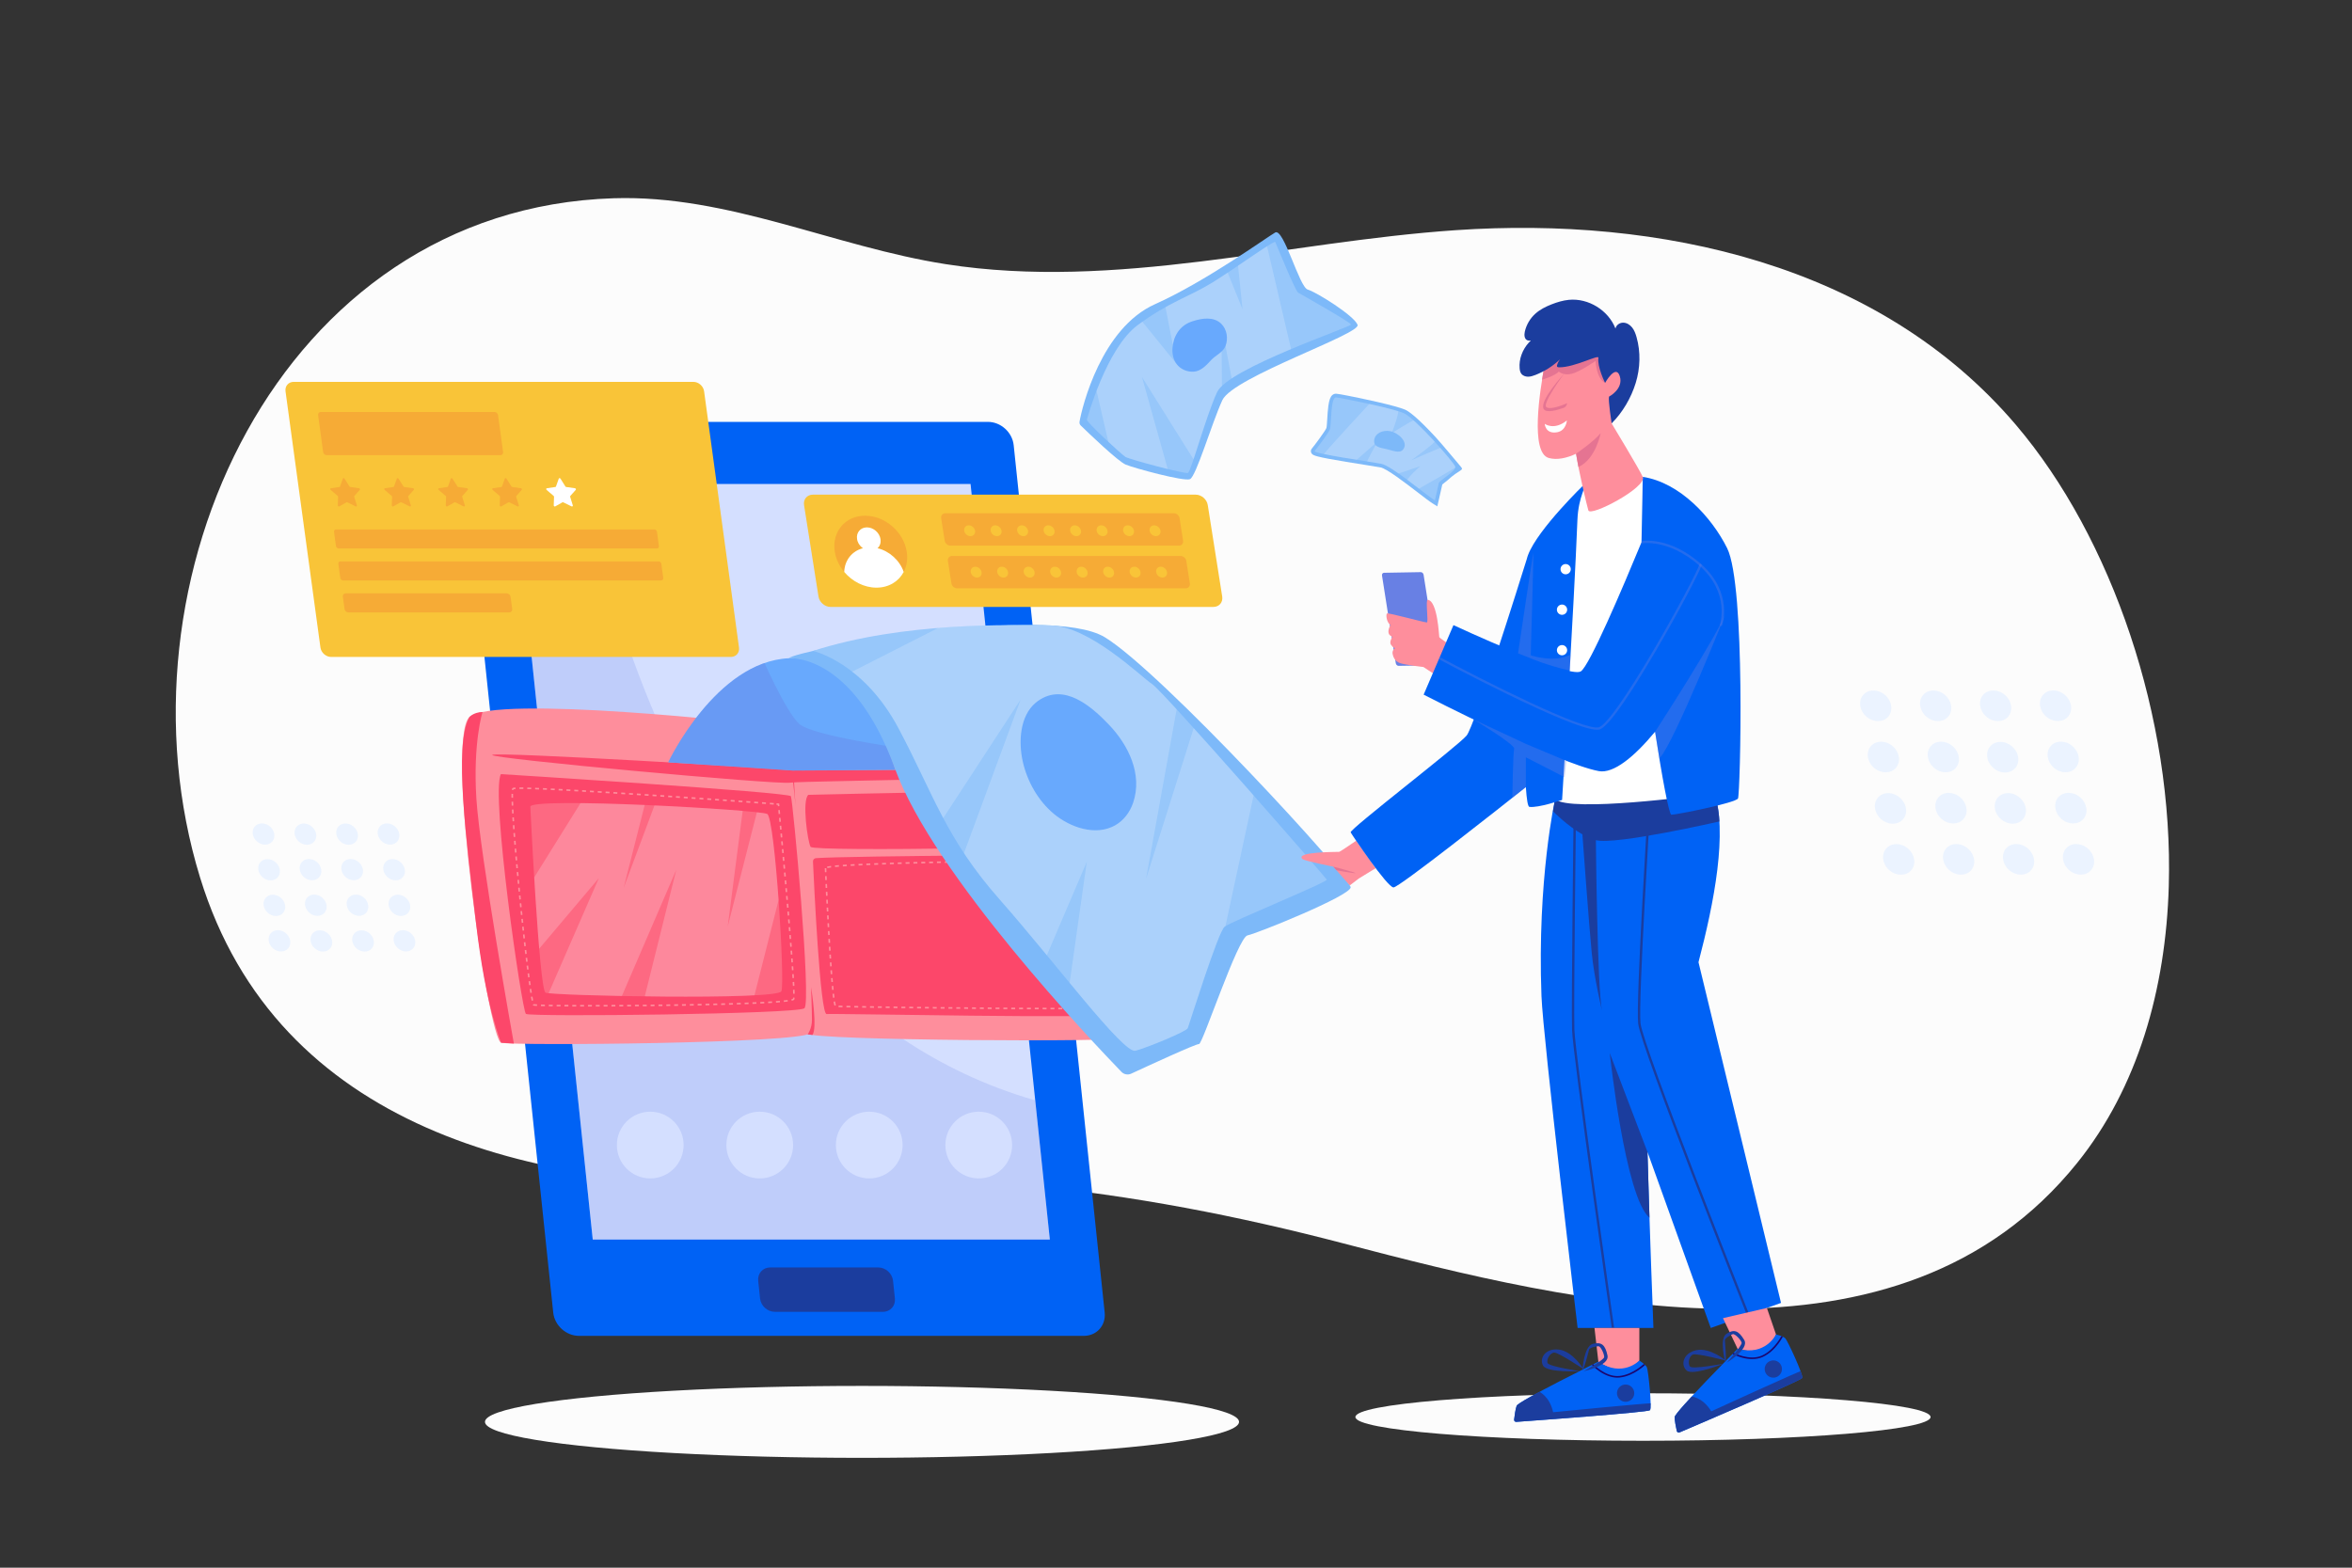 <?xml version="1.0" encoding="utf-8"?>
<svg version="1.1" id="Layer_1" x="0px" y="0px" viewBox="0 0 3000 2000" style="enable-background:new 0 0 3000 2000;" xmlns="http://www.w3.org/2000/svg">
  <rect x="0" y="0" width="3000" height="2000" fill="#333333" stroke="none"/>
  <rect style="fill: rgb(255, 255, 255); fill-opacity: 0;" width="3000" height="2000"/>
  <g>
    <path style="fill: rgb(252, 252, 252);" d="M2766.311,1130.449c6.195-214.342-72.498-444.511-194.962-588.385 c-175.197-205.825-455.239-266.089-714.431-248.425c-215.722,14.702-433.827,77.223-650.476,43.384 c-142.8-22.304-277.202-88.728-423.697-84.105c-427.677,13.497-643.509,489.767-527.489,866.803 c98.771,320.98,427.441,398.477,727.341,391.106c110.009-2.704,214.069-9.01,323.553,1.136 c137.686,12.76,273.777,39.366,407.459,74.349c297.272,77.791,709.071,179.118,935.844-102.681 C2726.725,1387.61,2762.508,1262.011,2766.311,1130.449z"/>
    <g>
      <g>
        <path style="fill: rgb(0, 98, 245);" d="M738.477,1704.252h643.958c16.413,0,28.323-13.305,26.601-29.718L1292.964,567.933 c-1.722-16.413-16.422-29.718-32.835-29.718H616.171c-16.413,0-28.322,13.305-26.601,29.718l116.072,1106.601 C707.363,1690.946,722.064,1704.252,738.477,1704.252z"/>
        <g>
          <defs>
            <polygon id="XMLID_88_" points="756.056,1581.349 1339.074,1581.349 1237.967,617.423 654.949,617.423 &#9;&#9;&#9;&#9;&#9;"/>
          </defs>
          <polygon points="756.056,1581.349 1339.074,1581.349 1237.967,617.423 654.949,617.423 &#9;&#9;&#9;&#9;&#9;" style="overflow: visible; fill: rgb(212, 223, 255);"/>
          <clipPath id="XMLID_00000129888630271576629700000009240568958825159350_">
            <polygon points="756.056,1581.349 1339.074,1581.349 1237.967,617.423 654.949,617.423 &#9;&#9;&#9;&#9;&#9;" style="overflow: visible;"/>
          </clipPath>
          <path style="opacity:0.19;clip-path:url(#XMLID_00000129888630271576629700000009240568958825159350_);fill:#6880E4;" d=" M742.08,599.945c0,0,107.796,708.181,622.458,814.696l35.789,202.328H699.604L592.953,600.187L742.08,599.945z"/>
        </g>
        <path style="fill:#1B3D9E;" d="M988.305,1673.574h137.867c9.423,0,16.261-7.639,15.272-17.062l-2.358-22.481 c-0.988-9.423-9.429-17.062-18.852-17.062H982.367c-9.423,0-16.261,7.639-15.272,17.062l2.358,22.481 C970.441,1665.935,978.882,1673.574,988.305,1673.574z"/>
      </g>
      <g>
        <path style="fill:#FE8E9C;" d="M1006.312,951.089c-0.468-10.62,6.963-19.626,16.402-19.874 c79.322-2.076,405.439-9.221,409.76,13.525c4.919,25.898,24.7,373.159,11.191,379.183c-13.509,6.024-407.408,3.509-414.754-5.298 C1022.573,1311.025,1009.718,1028.432,1006.312,951.089z"/>
        <path style="fill:#FE8E9C;" d="M1005.636,941.537c0,0-2.455-10.356-20.437-14.788c-17.982-4.432-355.929-40.639-386.574-11.811 c-30.645,28.828,24.119,411.23,40.561,415.35c16.442,4.12,381.083,0.855,394.001-12.12 C1046.106,1305.192,1005.636,941.537,1005.636,941.537z"/>
        <path style="fill:#FC476A;" d="M1399.306,978.837c0,0-374.452,5.714-391.543,3.632c-17.091-2.082-375.109-23.836-379.924-19.355 c-4.815,4.481,363.313,38.18,379.728,35.415S1423.084,993.63,1399.306,978.837z"/>
        <path style="fill:#FC476A;" d="M638.928,987.589c0,0,367.462,22.943,369.897,28.207c2.434,5.264,26.508,263.011,17.197,270.511 c-9.311,7.5-350.162,11.236-355.228,7.189C665.727,1289.449,625.49,1012.442,638.928,987.589z"/>
        <path style="fill:#FC476A;" d="M615.479,908.334c0,0-12.323,38.769-7.859,110.424c4.464,71.655,47.831,312.591,47.831,312.591 l-16.264-1.062c0,0-19.447-44.656-31.862-151.396c-12.415-106.74-28.629-227.566-8.698-263.954 C598.626,914.938,603.915,908.613,615.479,908.334z"/>
        <path style="fill:#FC476A;" d="M1420.565,938.383c0,0,6.383,3.828,9.766,47.922c3.383,44.095,11.356,285.825,7.351,312.356 c-4.005,26.532-7.436,26.744-7.436,26.744s15.643,2.066,16.784-2.105c1.14-4.171,6.372-48.859,2.922-95.625 c-3.451-46.766-3.986-182.819-7.878-198.332C1438.182,1013.83,1446.163,936.695,1420.565,938.383z"/>
        <path style="fill:#FC476A;" d="M1031.065,1013.984c0,0,380.579-9.026,381.888-2.746c1.309,6.28,5.76,55.464,3.471,62.661 s-378.702,12.954-382.492,6.48C1030.143,1073.904,1022.676,1020.995,1031.065,1013.984z"/>
        <g>
          <path style="fill:#FE8E9C;" d="M992.191,1028.576l-0.157-1.658c-0.43-0.037-0.981-0.084-1.65-0.138l0.162-1.994 c1.246,0.102,2.093,0.175,2.507,0.217l0.816,0.084l0.313,3.302L992.191,1028.576z"/>
          <path style="fill:#FE8E9C;" d="M752.115,1284.11h-2.166v-2l4.995-0.001v2L752.115,1284.11z M759.94,1284.106l-0.002-2 l4.995-0.009l0.005,2L759.94,1284.106z M744.954,1284.105l-4.996-0.009l0.005-2l4.993,0.009L744.954,1284.105z M769.936,1284.083l-0.006-2l4.998-0.016l0.007,2L769.936,1284.083z M734.962,1284.082l-4.997-0.019l0.009-2l4.995,0.019 L734.962,1284.082z M779.933,1284.049l-0.008-2l4.997-0.022l0.01,2L779.933,1284.049z M724.969,1284.036l-4.997-0.032l0.015-2 l4.994,0.032L724.969,1284.036z M789.93,1284l-0.011-2l4.996-0.029l0.013,2L789.93,1284z M714.975,1283.964 c-1.719-0.016-3.386-0.032-4.997-0.051l0.023-2c1.609,0.019,3.274,0.035,4.992,0.051L714.975,1283.964z M799.925,1283.939 l-0.013-2l4.996-0.035l0.016,2L799.925,1283.939z M809.922,1283.863l-0.017-2l4.997-0.042l0.018,2L809.922,1283.863z M704.98,1283.851c-1.748-0.024-3.416-0.05-4.998-0.077l0.034-2c1.581,0.027,3.246,0.053,4.992,0.077L704.98,1283.851z M819.917,1283.777l-0.018-2l4.997-0.049l0.02,2L819.917,1283.777z M694.982,1283.676c-1.829-0.041-3.5-0.085-5.002-0.13l0.06-2 c1.498,0.045,3.164,0.089,4.987,0.13L694.982,1283.676z M829.912,1283.675l-0.021-2l4.912-0.054l0.096,0.999l-0.073,1.001 L829.912,1283.675z M839.907,1283.561l-0.023-2l5.013-0.062l0.025,2L839.907,1283.561z M849.928,1283.434l-0.025-2l4.999-0.068 l0.028,2L849.928,1283.434z M684.966,1283.349c-3.602-0.184-4.227-0.35-4.56-0.504c-0.468-0.219-0.73-0.697-0.905-1.091 l1.827-0.814c0.021,0.048,0.04,0.087,0.056,0.119c0.308,0.052,1.217,0.166,3.684,0.292L684.966,1283.349z M859.923,1283.292 l-0.029-2l4.985-0.076l0.032,2L859.923,1283.292z M869.892,1283.137l-0.033-2l4.996-0.084l0.034,2L869.892,1283.137z M879.886,1282.964l-0.035-2l4.995-0.092l0.038,2L879.886,1282.964z M889.882,1282.777l-0.04-2l4.996-0.102l0.041,2 L889.882,1282.777z M899.876,1282.569l-0.043-2l4.995-0.111l0.046,2L899.876,1282.569z M909.871,1282.34l-0.048-2l4.995-0.123 l0.051,2L909.871,1282.34z M919.867,1282.088l-0.054-2l4.995-0.136l0.056,2L919.867,1282.088z M929.86,1281.81l-0.058-2 l4.994-0.149l0.062,2L929.86,1281.81z M939.856,1281.501l-0.066-1.998l4.995-0.168l0.068,1.998L939.856,1281.501z M949.852,1281.156l-0.073-1.998c1.688-0.061,3.352-0.125,4.993-0.189l0.078,1.998 C953.208,1281.031,951.542,1281.094,949.852,1281.156z M959.848,1280.764l-0.083-1.998c1.695-0.07,3.359-0.142,4.992-0.216 l0.09,1.998C963.211,1280.621,961.544,1280.694,959.848,1280.764z M969.843,1280.315l-0.096-1.998 c1.704-0.082,3.368-0.166,4.99-0.252l0.105,1.998C973.218,1280.149,971.551,1280.233,969.843,1280.315z M979.841,1279.785 l-0.115-1.996c1.719-0.1,3.382-0.201,4.986-0.305l0.129,1.996C983.232,1279.584,981.565,1279.686,979.841,1279.785z M989.841,1279.137l-0.146-1.994c1.749-0.128,3.41-0.259,4.978-0.392l0.17,1.992 C993.268,1278.878,991.599,1279.009,989.841,1279.137z M999.846,1278.277l-0.205-1.99c1.835-0.188,3.499-0.386,4.942-0.584 l0.271,1.981C1003.389,1277.885,1001.704,1278.084,999.846,1278.277z M1009.889,1276.795l-0.469-1.943 c1.365-0.33,1.841-0.59,1.98-0.685c0.044-0.167,0.122-0.574,0.178-1.481l1.996,0.123c-0.067,1.087-0.174,1.763-0.345,2.192 C1012.919,1275.778,1011.951,1276.298,1009.889,1276.795z M678.142,1276.7c-0.289-1.397-0.602-3.069-0.932-4.968l1.971-0.342 c0.326,1.878,0.635,3.527,0.92,4.905L678.142,1276.7z M1011.638,1267.769c-0.021-1.461-0.067-3.129-0.135-4.989l1.999-0.072 c0.068,1.876,0.114,3.56,0.136,5.032L1011.638,1267.769z M676.393,1266.771c-0.245-1.553-0.497-3.209-0.758-4.963l1.979-0.293 c0.259,1.746,0.511,3.396,0.755,4.943L676.393,1266.771z M1011.291,1257.785c-0.075-1.574-0.161-3.24-0.257-4.994l1.997-0.109 c0.096,1.758,0.182,3.43,0.258,5.008L1011.291,1257.785z M674.918,1256.844c-0.225-1.593-0.454-3.249-0.687-4.964l1.981-0.27 c0.233,1.711,0.462,3.363,0.687,4.954L674.918,1256.844z M1010.746,1247.798c-0.096-1.608-0.2-3.272-0.31-4.991l1.996-0.127 c0.11,1.721,0.213,3.389,0.31,4.999L1010.746,1247.798z M673.565,1246.916c-0.213-1.612-0.429-3.269-0.646-4.966l1.983-0.254 c0.218,1.693,0.433,3.348,0.646,4.958L673.565,1246.916z M1010.11,1237.818c-0.108-1.623-0.222-3.287-0.34-4.988l1.995-0.139 c0.118,1.703,0.232,3.369,0.34,4.994L1010.11,1237.818z M672.288,1236.985c-0.204-1.624-0.41-3.28-0.618-4.967l1.985-0.244 c0.207,1.685,0.413,3.339,0.617,4.961L672.288,1236.985z M1009.419,1227.841l-0.362-4.986l1.995-0.146l0.362,4.99 L1009.419,1227.841z M671.064,1227.051l-0.596-4.968l1.986-0.236l0.595,4.964L671.064,1227.051z M1008.688,1217.869 l-0.377-4.985l1.994-0.152l0.378,4.987L1008.688,1217.869z M669.882,1217.115l-0.578-4.97l1.987-0.228l0.578,4.966 L669.882,1217.115z M1007.928,1207.899l-0.389-4.983l1.994-0.156l0.389,4.985L1007.928,1207.899z M668.734,1207.175 l-0.563-4.971l1.987-0.223l0.563,4.967L668.734,1207.175z M1007.144,1197.933l-0.398-4.983l1.993-0.16l0.399,4.985 L1007.144,1197.933z M667.616,1197.235l-0.549-4.972l1.988-0.219l0.549,4.97L667.616,1197.235z M1006.343,1187.968l-0.407-4.982 l1.993-0.164l0.407,4.984L1006.343,1187.968z M666.524,1187.292l-0.537-4.971l1.988-0.215l0.537,4.971L666.524,1187.292z M1005.525,1178.002l-0.414-4.981l1.993-0.166l0.414,4.983L1005.525,1178.002z M665.457,1177.348l-0.525-4.973l1.989-0.209 l0.525,4.971L665.457,1177.348z M1004.695,1168.041l-0.42-4.982l1.993-0.168l0.42,4.983L1004.695,1168.041z M664.413,1167.403 l-0.514-4.974l1.989-0.204l0.514,4.971L664.413,1167.403z M1003.851,1158.078l-0.425-4.981l1.993-0.17l0.425,4.981 L1003.851,1158.078z M663.392,1157.468l-0.503-4.972l1.99-0.201l0.502,4.97L663.392,1157.468z M1002.998,1148.103l-0.431-4.984 l1.992-0.172l0.431,4.984L1002.998,1148.103z M662.389,1147.513l-0.495-4.993l1.99-0.195l0.495,4.991L662.389,1147.513z M1002.135,1138.145l-0.433-4.965l1.992-0.174l0.433,4.965L1002.135,1138.145z M661.408,1137.543l-0.482-4.977l1.991-0.191 l0.482,4.975L661.408,1137.543z M1001.266,1128.201l-0.438-4.98l1.992-0.176l0.438,4.981L1001.266,1128.201z M660.45,1127.589 l-0.471-4.979l1.991-0.188l0.471,4.977L660.45,1127.589z M1000.388,1118.241l-0.442-4.98l1.992-0.178l0.442,4.981 L1000.388,1118.241z M659.514,1117.631l-0.459-4.979l1.991-0.184l0.459,4.979L659.514,1117.631z M999.502,1108.282l-0.446-4.98 l1.992-0.178l0.446,4.981L999.502,1108.282z M658.602,1107.672l-0.446-4.98l1.992-0.178l0.446,4.979L658.602,1107.672z M998.609,1098.323l-0.449-4.979l1.992-0.18l0.449,4.979L998.609,1098.323z M657.717,1097.709l-0.433-4.981l1.992-0.172 l0.433,4.979L657.717,1097.709z M997.711,1088.363l-0.452-4.979l1.992-0.182l0.452,4.98L997.711,1088.363z M656.858,1087.742 l-0.417-4.984l1.993-0.166l0.417,4.982L656.858,1087.742z M996.806,1078.405l-0.455-4.981l1.991-0.182l0.456,4.981 L996.806,1078.405z M656.033,1077.773c-0.136-1.681-0.27-3.344-0.4-4.987l1.994-0.158c0.13,1.644,0.263,3.305,0.399,4.983 L656.033,1077.773z M995.895,1068.442l-0.458-4.98l1.991-0.184l0.458,4.982L995.895,1068.442z M655.245,1067.799 c-0.13-1.686-0.256-3.35-0.378-4.99l1.994-0.148c0.123,1.638,0.248,3.3,0.378,4.984L655.245,1067.799z M994.979,1058.478 l-0.461-4.983l1.991-0.184l0.461,4.983L994.979,1058.478z M654.501,1057.817c-0.122-1.694-0.239-3.359-0.352-4.992l1.995-0.139 c0.113,1.633,0.23,3.296,0.352,4.988L654.501,1057.817z M994.056,1048.514l-0.464-4.987l1.991-0.186l0.464,4.987 L994.056,1048.514z M653.813,1047.829c-0.111-1.706-0.217-3.372-0.316-4.997l1.996-0.123c0.1,1.623,0.205,3.287,0.316,4.989 L653.813,1047.829z M993.127,1038.537l-0.468-4.993l1.991-0.188l0.468,4.995L993.127,1038.537z M653.203,1037.831 c-0.097-1.726-0.186-3.395-0.266-5.005l1.997-0.1c0.08,1.606,0.169,3.271,0.265,4.993L653.203,1037.831z M652.707,1027.816 c-0.074-1.766-0.134-3.44-0.182-5.018l1.999-0.061c0.048,1.57,0.108,3.237,0.181,4.995L652.707,1027.816z M986.869,1026.501 l-4.991-0.384l0.152-1.994l4.994,0.384L986.869,1026.501z M976.879,1025.741l-4.995-0.373l0.148-1.994l4.997,0.373 L976.879,1025.741z M966.892,1024.999l-4.99-0.367l0.146-1.994l4.993,0.367L966.892,1024.999z M956.912,1024.269l-4.99-0.363 l0.145-1.994l4.99,0.363L956.912,1024.269z M946.934,1023.545l-4.989-0.359l0.143-1.994l4.989,0.359L946.934,1023.545z M936.958,1022.827l-4.988-0.355l0.142-1.994l4.988,0.355L936.958,1022.827z M926.983,1022.117l-4.988-0.353l0.142-1.994 l4.988,0.354L926.983,1022.117z M917.009,1021.41l-4.987-0.351l0.141-1.994l4.986,0.351L917.009,1021.41z M907.034,1020.712 l-4.986-0.35l0.14-1.994l4.986,0.348L907.034,1020.712z M897.062,1020.016l-4.987-0.346l0.139-1.996l4.986,0.346 L897.062,1020.016z M887.089,1019.325l-4.986-0.344l0.138-1.996l4.986,0.344L887.089,1019.325z M877.116,1018.639l-4.987-0.341 l0.137-1.996l4.987,0.341L877.116,1018.639z M867.144,1017.958l-4.987-0.339l0.136-1.996l4.987,0.339L867.144,1017.958z M652.415,1017.776c-0.009-0.753-0.013-1.473-0.013-2.159c0-1.034,0.01-1.992,0.031-2.87l1.999,0.047 c-0.02,0.864-0.03,1.807-0.03,2.823c0,0.679,0.004,1.391,0.013,2.136L652.415,1017.776z M857.171,1017.282l-4.987-0.336 l0.135-1.996l4.986,0.336L857.171,1017.282z M847.197,1016.612l-4.987-0.333l0.134-1.996l4.986,0.333L847.197,1016.612z M837.224,1015.948l-4.987-0.331l0.133-1.996l4.987,0.331L837.224,1015.948z M827.251,1015.288l-5.006-0.328l0.131-1.996 l5.006,0.328L827.251,1015.288z M817.246,1014.634l-4.99-0.324l0.129-1.996l4.991,0.324L817.246,1014.634z M807.275,1013.989 l-4.974-0.319l0.128-1.996l4.975,0.319L807.275,1013.989z M797.314,1013.352l-4.988-0.316l0.126-1.996l4.989,0.316 L797.314,1013.352z M787.339,1012.721l-4.988-0.313l0.125-1.996l4.989,0.313L787.339,1012.721z M777.363,1012.099l-4.988-0.307 l0.122-1.996l4.989,0.307L777.363,1012.099z M767.385,1011.487l-4.988-0.302l0.12-1.996l4.989,0.302L767.385,1011.487z M757.408,1010.886l-4.989-0.296l0.118-1.996l4.99,0.296L757.408,1010.886z M747.429,1010.298l-4.989-0.289l0.114-1.997 l4.992,0.29L747.429,1010.298z M737.449,1009.723l-4.991-0.281l0.111-1.997l4.993,0.281L737.449,1009.723z M727.468,1009.166 l-4.991-0.271l0.107-1.997l4.993,0.271L727.468,1009.166z M717.484,1008.63l-4.992-0.259l0.103-1.997l4.995,0.259 L717.484,1008.63z M707.5,1008.118l-4.994-0.244l0.096-1.998l4.998,0.245L707.5,1008.118z M654.774,1007.956l-1.974-0.326 c0.212-1.282,0.504-1.95,1.009-2.304c0.34-0.239,0.933-0.507,3.673-0.656l0.108,1.997c-1.692,0.091-2.339,0.221-2.571,0.287 C654.966,1007.082,654.871,1007.371,654.774,1007.956z M655.063,1006.865L655.063,1006.865L655.063,1006.865z M697.511,1007.64 c-1.705-0.078-3.371-0.153-4.995-0.224l0.087-1.998c1.626,0.071,3.293,0.146,5,0.224L697.511,1007.64z M687.521,1007.206 c-1.721-0.07-3.388-0.135-4.997-0.194l0.074-1.999c1.611,0.06,3.28,0.125,5.004,0.195L687.521,1007.206z M677.524,1006.839 c-1.753-0.057-3.421-0.105-4.999-0.145l0.051-1.999c1.582,0.04,3.255,0.088,5.013,0.145L677.524,1006.839z M667.525,1006.591 c-1.595-0.024-3.06-0.037-4.386-0.037l-0.608,0.001l-0.005-2l0.613-0.001c1.336,0,2.811,0.013,4.417,0.037L667.525,1006.591z"/>
        </g>
        <path style="fill:#FC476A;" d="M1040.762,1094.793c-2.217,0.152-3.9,2.044-3.8,4.264c1.258,27.862,9.171,195.533,17.432,194.62 c9.009-0.996,363.024,6.556,365.669,0.107c2.646-6.449,0.39-189.698-9.525-203.533 C1410.539,1090.251,1086.57,1091.658,1040.762,1094.793z"/>
        <path style="fill:#FC476A;" d="M1005.636,941.537l9.143,86.218c0,0-8.67-91.138,7.935-96.54 C1022.714,931.215,1011.013,931,1005.636,941.537z"/>
        <path style="fill:#FC476A;" d="M1030.212,1319.608c0,0,5.405-7.206,5.449-18.262c0.044-11.056-1.15-42.21-1.15-42.21 s8.655,53.464,1.641,61.283L1030.212,1319.608z"/>
        <path style="fill:#FE8E9C;" d="M1344.888,1287.655l-5.001-0.001l0.002-2l5,0.001V1287.655z M1349.89,1287.652l-0.002-2 l5.001-0.007l0.002,2L1349.89,1287.652z M1334.885,1287.649l-5.004-0.008l0.004-2l5.003,0.008L1334.885,1287.649z M1359.896,1287.631l-0.006-2l5-0.019l0.01,2L1359.896,1287.631z M1324.875,1287.63l-5.005-0.014l0.006-2l5.004,0.014 L1324.875,1287.63z M1314.865,1287.6l-5.004-0.019l0.008-2l5.003,0.019L1314.865,1287.6z M1369.901,1287.588l-0.012-2 c1.71-0.01,3.377-0.021,5-0.033l0.016,2C1373.282,1287.568,1371.613,1287.578,1369.901,1287.588z M1304.857,1287.562 l-5.005-0.022l0.01-2l5.003,0.022L1304.857,1287.562z M1294.848,1287.513l-5.004-0.026l0.011-2l5.004,0.026L1294.848,1287.513z M1379.909,1287.512l-0.02-2c1.729-0.017,3.396-0.035,4.999-0.055l0.024,2 C1383.308,1287.477,1381.639,1287.495,1379.909,1287.512z M1284.839,1287.459l-5.004-0.03l0.013-2l5.003,0.03L1284.839,1287.459z M1274.831,1287.398l-5.004-0.033l0.014-2l5.003,0.033L1274.831,1287.398z M1389.917,1287.386l-0.032-2 c1.767-0.028,3.434-0.06,4.995-0.094l0.044,2C1393.358,1287.326,1391.688,1287.358,1389.917,1287.386z M1264.823,1287.329 l-5.005-0.036l0.016-2l5.003,0.036L1264.823,1287.329z M1254.816,1287.255l-5.004-0.038l0.016-2l5.004,0.038L1254.816,1287.255z M1244.808,1287.178l-5.021-0.041l0.017-2l5.021,0.041L1244.808,1287.178z M1399.933,1287.166l-0.061-2 c1.904-0.057,3.57-0.12,4.981-0.189l0.098,1.998C1403.53,1287.044,1401.851,1287.108,1399.933,1287.166z M1234.771,1287.093 l-5.008-0.043l0.018-2l5.007,0.043L1234.771,1287.093z M1224.763,1287.006l-4.995-0.046l0.019-2l4.994,0.046L1224.763,1287.006z M1214.78,1286.914l-5.003-0.049l0.02-2l5.004,0.049L1214.78,1286.914z M1204.772,1286.818l-5.003-0.051l0.019-2l5.004,0.051 L1204.772,1286.818z M1194.766,1286.716l-5.004-0.053l0.021-2l5.003,0.053L1194.766,1286.716z M1184.758,1286.61l-5.004-0.055 l0.022-2l5.003,0.055L1184.758,1286.61z M1410.079,1286.536l-0.368-1.87c-0.029,0.032-0.043,0.055-0.044,0.056 c0.008-0.014,0.021-0.039,0.038-0.082l-0.013-0.066c0.014-0.003,0.027-0.005,0.041-0.008c0.11-0.321,0.322-1.213,0.509-3.576 l1.994,0.158c-0.32,4.039-0.771,4.691-1.243,5.045C1410.789,1286.349,1410.523,1286.448,1410.079,1286.536z M1174.749,1286.5 l-5.003-0.057l0.022-2l5.004,0.057L1174.749,1286.5z M1164.741,1286.385l-5.004-0.059l0.023-2l5.004,0.059L1164.741,1286.385z M1154.733,1286.268l-5.004-0.062l0.024-2l5.004,0.062L1154.733,1286.268z M1144.725,1286.144l-5.006-0.063l0.026-2l5.004,0.063 L1144.725,1286.144z M1134.715,1286.014l-5.006-0.066l0.027-2l5.005,0.066L1134.715,1286.014z M1124.704,1285.879l-5.006-0.069 l0.028-2l5.004,0.069L1124.704,1285.879z M1114.691,1285.74l-5.006-0.074l0.03-2l5.006,0.074L1114.691,1285.74z M1104.677,1285.589l-5.007-0.078l0.031-2l5.007,0.078L1104.677,1285.589z M1094.661,1285.43l-5.011-0.085l0.035-2l5.008,0.085 L1094.661,1285.43z M1084.638,1285.254l-5.015-0.097l0.04-2l5.012,0.097L1084.638,1285.254z M1074.603,1285.051 c-2.009-0.047-3.695-0.09-5.031-0.13l0.06-2c1.333,0.04,3.014,0.083,5.018,0.13L1074.603,1285.051z M1064.355,1283.009 c-0.379-1.044-0.757-2.705-1.155-5.077l1.973-0.33c0.372,2.22,0.73,3.809,1.062,4.726L1064.355,1283.009z M1412.499,1276.109 l-1.999-0.066c0.05-1.504,0.087-3.17,0.114-4.981l2,0.029C1412.587,1272.915,1412.549,1274.593,1412.499,1276.109z M1062.469,1272.918c-0.199-1.534-0.399-3.207-0.599-5.006l1.987-0.221c0.199,1.785,0.397,3.446,0.595,4.969L1062.469,1272.918z M1412.654,1266.076l-2-0.006l0.002-1.577c0-1.105-0.003-2.246-0.009-3.42l2-0.012c0.006,1.178,0.009,2.322,0.009,3.432 L1412.654,1266.076z M1061.343,1262.909c-0.16-1.597-0.32-3.266-0.479-5.001l1.991-0.184c0.159,1.729,0.318,3.395,0.478,4.985 L1061.343,1262.909z M1410.606,1256.068c-0.018-1.62-0.04-3.291-0.066-5.004l2-0.031c0.026,1.717,0.049,3.39,0.066,5.014 L1410.606,1256.068z M1060.42,1252.906c-0.14-1.622-0.279-3.29-0.418-5l1.993-0.162c0.139,1.706,0.278,3.372,0.417,4.99 L1060.42,1252.906z M1410.452,1246.058c-0.032-1.636-0.067-3.305-0.104-5.004l1.999-0.045c0.039,1.701,0.074,3.372,0.105,5.01 L1410.452,1246.058z M1059.604,1242.906c-0.127-1.637-0.253-3.305-0.379-5l1.994-0.148c0.126,1.693,0.252,3.359,0.379,4.994 L1059.604,1242.906z M1410.229,1236.049c-0.042-1.646-0.086-3.314-0.133-5.003l1.999-0.057c0.047,1.69,0.092,3.361,0.133,5.009 L1410.229,1236.049z M1058.86,1232.905c-0.118-1.646-0.235-3.314-0.352-5l1.995-0.139c0.117,1.685,0.234,3.352,0.352,4.996 L1058.86,1232.905z M1409.951,1226.043c-0.049-1.652-0.101-3.32-0.155-5.002l1.999-0.064c0.054,1.684,0.106,3.354,0.155,5.006 L1409.951,1226.043z M1058.167,1222.903l-0.331-5l1.996-0.131l0.33,4.998L1058.167,1222.903z M1409.631,1216.038l-0.174-5.002 l1.999-0.072l0.174,5.006L1409.631,1216.038z M1057.513,1212.902l-0.314-5.001l1.996-0.125l0.314,4.999L1057.513,1212.902z M1409.274,1206.033l-0.191-4.985l1.998-0.078l0.191,4.989L1409.274,1206.033z M1056.892,1202.899l-0.301-5.002l1.996-0.119 l0.301,5L1056.892,1202.899z M1408.885,1196.051l-0.207-5.009l1.998-0.084l0.207,5.011L1408.885,1196.051z M1056.296,1192.879 l-0.29-5.004l1.997-0.114l0.289,5.001L1056.296,1192.879z M1408.464,1186.044l-0.222-5.001l1.998-0.09l0.222,5.003 L1408.464,1186.044z M1055.722,1182.888l-0.279-5.002l1.997-0.111l0.279,5L1055.722,1182.888z M1408.012,1176.042l-0.238-5 l1.998-0.098l0.238,5.004L1408.012,1176.042z M1055.168,1172.883l-0.27-5.004l1.997-0.107l0.27,5.002L1055.168,1172.883z M1407.529,1166.043l-0.254-4.998l1.997-0.103l0.254,5.002L1407.529,1166.043z M1054.633,1162.875l-0.262-5.005l1.997-0.103 l0.262,5.003L1054.633,1162.875z M1407.012,1156.047l-0.273-4.998l1.997-0.111l0.272,5.002L1407.012,1156.047z M1054.112,1152.865l-0.254-5.006l1.997-0.102l0.254,5.006L1054.112,1152.865z M1406.458,1146.051 c-0.098-1.694-0.195-3.362-0.293-4.998l1.996-0.119c0.098,1.638,0.196,3.306,0.294,5.002L1406.458,1146.051z M1053.607,1142.852 l-0.248-5.009l1.998-0.098l0.248,5.007L1053.607,1142.852z M1405.858,1136.056c-0.107-1.707-0.214-3.374-0.321-4.996l1.996-0.133 c0.107,1.626,0.214,3.295,0.321,5.004L1405.858,1136.056z M1053.115,1132.833l-0.241-5.013l1.998-0.096l0.241,5.011 L1053.115,1132.833z M1405.2,1126.065c-0.121-1.729-0.241-3.396-0.36-4.994l1.994-0.148c0.12,1.601,0.24,3.271,0.361,5.004 L1405.2,1126.065z M1052.636,1122.805l-0.234-5.021l1.998-0.092l0.234,5.019L1052.636,1122.805z M1404.45,1116.079 c-0.146-1.784-0.29-3.45-0.431-4.986l1.991-0.184c0.142,1.542,0.287,3.216,0.433,5.008L1404.45,1116.079z M1052.172,1112.755 l-0.227-5.068l1.998-0.088l0.227,5.067L1052.172,1112.755z M1055.333,1107.462l-0.452-1.947c1.206-0.28,2.907-0.561,5.057-0.833 l0.251,1.984C1058.107,1106.93,1056.473,1107.198,1055.333,1107.462z M1065.149,1106.123l-0.19-1.99 c1.54-0.147,3.214-0.293,5.013-0.437l0.158,1.994C1068.343,1105.832,1066.68,1105.978,1065.149,1106.123z M1403.519,1106.119 c-0.239-2.136-0.466-3.785-0.674-4.901l1.966-0.367c0.217,1.165,0.451,2.862,0.695,5.046L1403.519,1106.119z M1075.12,1105.32 l-0.138-1.996c1.595-0.11,3.266-0.22,5.008-0.327l0.123,1.996C1078.377,1105.1,1076.712,1105.209,1075.12,1105.32z M1085.11,1104.698l-0.113-1.996c1.619-0.092,3.289-0.183,5.007-0.271l0.104,1.998 C1088.392,1104.517,1086.726,1104.606,1085.11,1104.698z M1095.106,1104.179l-0.097-1.998c1.631-0.079,3.3-0.157,5.005-0.234 l0.091,1.998C1098.403,1104.022,1096.736,1104.1,1095.106,1104.179z M1105.104,1103.725l-0.085-1.998l5.004-0.207l0.081,1.998 L1105.104,1103.725z M1115.105,1103.322l-0.076-1.998l5.004-0.187l0.073,1.998L1115.105,1103.322z M1125.108,1102.956 l-0.07-1.998l5.004-0.17l0.066,1.998L1125.108,1102.956z M1135.11,1102.624l-0.065-1.998l5.004-0.157l0.061,1.999 L1135.11,1102.624z M1145.114,1102.319l-0.06-2l5.004-0.146l0.057,2L1145.114,1102.319z M1155.116,1102.032l-0.056-2l5.004-0.135 l0.053,2L1155.116,1102.032z M1165.119,1101.768l-0.052-2l5.004-0.126l0.049,2L1165.119,1101.768z M1175.124,1101.522l-0.048-2 l5.003-0.118l0.047,2L1175.124,1101.522z M1185.126,1101.288l-0.043-2l5.003-0.109l0.043,2L1185.126,1101.288z M1195.131,1101.073l-0.041-2l5.003-0.103l0.041,2L1195.131,1101.073z M1205.137,1100.869l-0.039-2l5.003-0.097l0.039,2 L1205.137,1100.869z M1215.141,1100.678l-0.036-2l5.004-0.09l0.035,2L1215.141,1100.678z M1225.146,1100.499l-0.034-2 l5.019-0.085l0.034,2L1225.146,1100.499z M1235.175,1100.332l-0.031-2l5.004-0.079l0.031,2L1235.175,1100.332z M1245.175,1100.177l-0.029-2l4.989-0.073l0.029,2L1245.175,1100.177z M1255.167,1100.031l-0.028-2l5.004-0.068l0.027,2 L1255.167,1100.031z M1265.174,1099.899l-0.027-2l5.005-0.063l0.024,2L1265.174,1099.899z M1400.194,1099.824 c-1.248-0.075-2.919-0.144-4.969-0.207l0.062-2c2.069,0.063,3.76,0.135,5.027,0.211L1400.194,1099.824z M1275.18,1099.776 l-0.023-2l5.004-0.058l0.023,2L1275.18,1099.776z M1285.187,1099.662l-0.021-2l5.004-0.052l0.02,2L1285.187,1099.662z M1295.194,1099.562l-0.019-2l5.004-0.046l0.018,2L1295.194,1099.562z M1390.236,1099.494c-1.543-0.03-3.211-0.058-4.995-0.083 l0.028-2c1.789,0.025,3.46,0.053,5.006,0.083L1390.236,1099.494z M1305.201,1099.473l-0.017-2l5.005-0.04l0.016,2 L1305.201,1099.473z M1315.209,1099.396l-0.014-2l5.005-0.033l0.013,2L1315.209,1099.396z M1380.244,1099.351 c-1.595-0.016-3.262-0.03-4.998-0.042l0.014-2c1.738,0.012,3.407,0.026,5.004,0.042L1380.244,1099.351z M1325.218,1099.331 l-0.011-2l5.006-0.025l0.01,2L1325.218,1099.331z M1335.228,1099.285l-0.009-2l5.008-0.019l0.006,2L1335.228,1099.285z M1370.247,1099.278l-4.999-0.019l0.006-2l5.003,0.019L1370.247,1099.278z M1345.237,1099.253l-0.004-2l5.007-0.008l0.002,2 L1345.237,1099.253z M1360.249,1099.248l-5.001-0.004l0.001-2l5.001,0.004L1360.249,1099.248z"/>
        <g>
          <defs>
            <path id="XMLID_71_" d="M676.426,1029.198c0,0,11.258,233.292,19.412,237.218c8.154,3.926,296.052,9.965,300.837-1.84 c4.784-11.805-8.138-220.694-18.084-226.146C968.645,1032.978,675.794,1016.568,676.426,1029.198z"/>
          </defs>
          <path d="M676.426,1029.198c0,0,11.258,233.292,19.412,237.218c8.154,3.926,296.052,9.965,300.837-1.84 c4.784-11.805-8.138-220.694-18.084-226.146C968.645,1032.978,675.794,1016.568,676.426,1029.198z" style="overflow: visible; opacity: 0.48; fill: rgb(254, 142, 156);"/>
          <clipPath id="XMLID_00000078737755143298171130000005399313048726060939_">
            <path d="M676.426,1029.198c0,0,11.258,233.292,19.412,237.218c8.154,3.926,296.052,9.965,300.837-1.84 c4.784-11.805-8.138-220.694-18.084-226.146C968.645,1032.978,675.794,1016.568,676.426,1029.198z" style="overflow: visible; opacity: 0.48;"/>
          </clipPath>
          <polygon style="opacity:0.21;clip-path:url(#XMLID_00000078737755143298171130000005399313048726060939_);fill:#FFFFFF;" points="&#10;&#9;&#9;&#9;&#9;&#9;746.182,1015.41 663.458,1148.151 675.229,1225.13 763.841,1120.256 694.435,1279.361 788.231,1282.227 862.613,1109.59 &#10;&#9;&#9;&#9;&#9;&#9;819.525,1282.779 959.794,1279.765 1001.208,1116.181 1000.266,1021.217 969.676,1019.63 928.206,1181.974 949.544,1017.059 &#10;&#9;&#9;&#9;&#9;&#9;841.03,1010.833 795.399,1132.963 826.526,1010.39 &#9;&#9;&#9;&#9;"/>
        </g>
      </g>
      <g>
        <g>
          <defs>
            <path id="XMLID_72_" d="M852.317,972.552c0,0,60.733-128.633,153.974-132.79c93.242-4.157,135.837,142.442,135.837,142.442 l-131.088,0.812L852.317,972.552z"/>
          </defs>
          <path d="M852.317,972.552c0,0,60.733-128.633,153.974-132.79c93.242-4.157,135.837,142.442,135.837,142.442 l-131.088,0.812L852.317,972.552z" style="overflow: visible; fill: rgb(104, 169, 253);"/>
          <clipPath id="XMLID_00000010308620341286972860000002954118354523951037_">
            <path d="M852.317,972.552c0,0,60.733-128.633,153.974-132.79c93.242-4.157,135.837,142.442,135.837,142.442 l-131.088,0.812L852.317,972.552z" style="overflow: visible;"/>
          </clipPath>
          <path style="opacity:0.34;clip-path:url(#XMLID_00000010308620341286972860000002954118354523951037_);fill:#6880E4;" d=" M970.936,836.458c0,0,31.262,71.976,48.711,87.244s133.774,31.262,133.774,31.262l2.908,43.726 c0,0-164.309-12.646-185.393-11.101c-21.084,1.545-133.872-12.268-133.872-12.268s26.271-69.795,39.358-82.155 C889.508,880.807,970.936,836.458,970.936,836.458z"/>
        </g>
        <path style="fill:#7DB9F9;" d="M1006.292,839.762c0,0,81.432-7.539,135.248,140.837 c49.021,135.156,252.929,349.683,288.874,386.837c3.233,3.341,8.216,4.267,12.433,2.309 c21.095-9.794,82.782-38.244,86.508-37.781c4.498,0.558,49.481-136.121,61.852-138.629 c12.37-2.509,130.451-50.162,131.575-61.198c1.125-11.035-241.43-275.311-313.58-319.169S1014.028,829.445,1006.292,839.762z"/>
        <g>
          <defs>
            <path id="XMLID_74_" d="M1036.958,830.424c0,0,64.357,14.142,109.366,99.159c45.009,85.017,60.012,140.132,129.193,218.43 c69.181,78.298,157.209,196.655,172.79,192.488c15.581-4.168,65.012-24.616,66.679-28.783 c1.667-4.167,38.597-122.744,46.932-129.412c8.335-6.668,132.032-56.931,130.365-60.168 c-1.667-3.238-207.557-239.23-222.56-249.232c-15.003-10.002-80.473-74.748-130.65-75.051 C1288.897,797.552,1153.472,792.944,1036.958,830.424z"/>
          </defs>
          <path d="M1036.958,830.424c0,0,64.357,14.142,109.366,99.159c45.009,85.017,60.012,140.132,129.193,218.43 c69.181,78.298,157.209,196.655,172.79,192.488c15.581-4.168,65.012-24.616,66.679-28.783 c1.667-4.167,38.597-122.744,46.932-129.412c8.335-6.668,132.032-56.931,130.365-60.168 c-1.667-3.238-207.557-239.23-222.56-249.232c-15.003-10.002-80.473-74.748-130.65-75.051 C1288.897,797.552,1153.472,792.944,1036.958,830.424z" style="overflow: visible; fill: rgb(151, 199, 250);"/>
          <clipPath id="XMLID_00000107574931304500157330000007783635875762181009_">
            <path d="M1036.958,830.424c0,0,64.357,14.142,109.366,99.159c45.009,85.017,60.012,140.132,129.193,218.43 c69.181,78.298,157.209,196.655,172.79,192.488c15.581-4.168,65.012-24.616,66.679-28.783 c1.667-4.167,38.597-122.744,46.932-129.412c8.335-6.668,132.032-56.931,130.365-60.168 c-1.667-3.238-207.557-239.23-222.56-249.232c-15.003-10.002-80.473-74.748-130.65-75.051 C1288.897,797.552,1153.472,792.944,1036.958,830.424z" style="overflow: visible;"/>
          </clipPath>
          <polygon style="opacity: 0.24; clip-path: url('#XMLID_00000107574931304500157330000007783635875762181009_'); fill: rgb(235, 243, 255);" points="&#10;&#9;&#9;&#9;&#9;&#9;1604.847,987.589 1517.749,1391.757 1346.466,1380.078 1386.234,1099.386 1312.677,1271.495 1208.971,1144.332 1301.8,892.484 &#10;&#9;&#9;&#9;&#9;&#9;1172.728,1090.251 1030.212,885.714 1232.284,782.994 1447.832,790.294 1509.146,858.907 1461.781,1121.233 1536.234,885.714 &#10;&#9;&#9;&#9;&#9;&#9;&#9;&#9;&#9;&#9;"/>
        </g>
        <path style="fill:#68A9FD;" d="M1321.188,896.371c-20.64,17.247-22.126,50.505-16.699,74.897 c5.667,25.472,19.55,50.21,39.701,67.013c20.516,17.107,53.029,28.78,78.172,14.655c10.952-6.152,18.92-16.927,22.957-28.823 c12.303-36.264-5.962-73.514-30.882-99.595c-22.49-23.537-57.211-53.813-90.431-30.315 C1323.029,894.894,1322.09,895.617,1321.188,896.371z"/>
      </g>
      <g>
        <path style="fill:#F9C438;" d="M932.208,838.107H422.41c-6.654,0-12.784-5.394-13.691-12.049l-44.533-326.843 c-0.907-6.654,3.753-12.049,10.407-12.049h509.798c6.654,0,12.784,5.395,13.691,12.049l44.533,326.843 C943.522,832.713,938.862,838.107,932.208,838.107z"/>
        <g>
          <path style="fill:#F6AB36;" d="M638.292,580.716H416.661c-2.18,0-4.188-1.767-4.485-3.947l-6.433-47.216 c-0.297-2.18,1.229-3.947,3.409-3.947h221.631c2.18,0,4.188,1.767,4.485,3.947l6.433,47.216 C641.998,578.949,640.472,580.716,638.292,580.716z"/>
          <g>
            <path style="fill:#F6AB36;" d="M439.49,610.667l6.264,9.946c0.228,0.362,0.607,0.612,1.014,0.67l11.193,1.595 c1.025,0.146,1.595,1.381,0.964,2.09l-6.888,7.742c-0.25,0.281-0.327,0.687-0.205,1.085l3.364,10.932 c0.308,1.001-0.639,1.764-1.602,1.292l-10.52-5.161c-0.383-0.188-0.809-0.188-1.14,0l-9.114,5.161 c-0.835,0.473-1.989-0.291-1.954-1.292l0.385-10.932c0.014-0.398-0.173-0.803-0.5-1.085l-8.997-7.742 c-0.824-0.709-0.591-1.944,0.394-2.09l10.759-1.595c0.391-0.058,0.702-0.309,0.831-0.67l3.553-9.946 C437.618,609.756,438.917,609.756,439.49,610.667z"/>
            <path style="fill:#F6AB36;" d="M508.346,610.667l6.264,9.946c0.228,0.362,0.607,0.612,1.014,0.67l11.193,1.595 c1.025,0.146,1.595,1.381,0.964,2.09l-6.888,7.742c-0.25,0.281-0.327,0.687-0.205,1.085l3.364,10.932 c0.308,1.001-0.639,1.764-1.602,1.292l-10.521-5.161c-0.382-0.188-0.809-0.188-1.14,0l-9.114,5.161 c-0.835,0.473-1.989-0.291-1.954-1.292l0.385-10.932c0.014-0.398-0.173-0.803-0.5-1.085l-8.997-7.742 c-0.824-0.709-0.591-1.944,0.394-2.09l10.759-1.595c0.391-0.058,0.702-0.309,0.831-0.67l3.553-9.946 C506.474,609.756,507.773,609.756,508.346,610.667z"/>
            <path style="fill:#F6AB36;" d="M577.203,610.667l6.264,9.946c0.228,0.362,0.607,0.612,1.014,0.67l11.193,1.595 c1.025,0.146,1.595,1.381,0.964,2.09l-6.888,7.742c-0.25,0.281-0.327,0.687-0.205,1.085l3.364,10.932 c0.308,1.001-0.639,1.764-1.602,1.292l-10.521-5.161c-0.383-0.188-0.809-0.188-1.14,0l-9.114,5.161 c-0.834,0.473-1.989-0.291-1.954-1.292l0.385-10.932c0.014-0.398-0.173-0.803-0.5-1.085l-8.997-7.742 c-0.824-0.709-0.591-1.944,0.394-2.09l10.759-1.595c0.391-0.058,0.702-0.309,0.831-0.67l3.553-9.946 C575.331,609.756,576.629,609.756,577.203,610.667z"/>
            <path style="fill:#F6AB36;" d="M646.06,610.667l6.264,9.946c0.228,0.362,0.607,0.612,1.014,0.67l11.193,1.595 c1.025,0.146,1.595,1.381,0.964,2.09l-6.887,7.742c-0.25,0.281-0.327,0.687-0.205,1.085l3.364,10.932 c0.308,1.001-0.639,1.764-1.602,1.292l-10.521-5.161c-0.383-0.188-0.809-0.188-1.14,0l-9.114,5.161 c-0.834,0.473-1.989-0.291-1.954-1.292l0.385-10.932c0.014-0.398-0.173-0.803-0.5-1.085l-8.997-7.742 c-0.824-0.709-0.591-1.944,0.394-2.09l10.759-1.595c0.391-0.058,0.702-0.309,0.831-0.67l3.553-9.946 C644.187,609.756,645.486,609.756,646.06,610.667z"/>
            <path style="fill:#FFFFFF;" d="M714.916,610.667l6.264,9.946c0.228,0.362,0.607,0.612,1.014,0.67l11.193,1.595 c1.025,0.146,1.595,1.381,0.964,2.09l-6.888,7.742c-0.25,0.281-0.327,0.687-0.205,1.085l3.364,10.932 c0.308,1.001-0.639,1.764-1.602,1.292l-10.52-5.161c-0.383-0.188-0.809-0.188-1.141,0l-9.114,5.161 c-0.835,0.473-1.989-0.291-1.954-1.292l0.385-10.932c0.014-0.398-0.173-0.803-0.5-1.085l-8.997-7.742 c-0.824-0.709-0.591-1.944,0.394-2.09l10.759-1.595c0.391-0.058,0.702-0.309,0.831-0.67l3.553-9.946 C713.044,609.756,714.342,609.756,714.916,610.667z"/>
          </g>
          <g>
            <path style="fill:#F6AB36;" d="M837.824,699.719H431.972c-1.681,0-3.229-1.363-3.458-3.044l-2.48-18.203 c-0.229-1.681,0.948-3.043,2.629-3.043h405.852c1.681,0,3.229,1.363,3.458,3.043l2.48,18.203 C840.682,698.357,839.505,699.719,837.824,699.719z"/>
            <path style="fill:#F6AB36;" d="M843.38,740.495H437.527c-1.681,0-3.229-1.363-3.458-3.043l-2.48-18.202 c-0.229-1.681,0.948-3.044,2.629-3.044H840.07c1.681,0,3.229,1.363,3.458,3.044l2.48,18.202 C846.238,739.133,845.061,740.495,843.38,740.495z"/>
            <path style="fill:#F6AB36;" d="M649.62,781.271H444.344c-2.377,0-4.567-1.927-4.891-4.305l-2.136-15.68 c-0.324-2.378,1.341-4.305,3.718-4.305h205.276c2.377,0,4.567,1.927,4.891,4.305l2.136,15.68 C653.662,779.344,651.998,781.271,649.62,781.271z"/>
          </g>
        </g>
      </g>
      <g>
        <path style="fill:#F9C438;" d="M1547.742,774.293h-488.373c-7.34,0-14.23-5.951-15.389-13.291l-18.416-116.648 c-1.159-7.34,3.852-13.291,11.193-13.291h488.372c7.34,0,14.23,5.951,15.389,13.291l18.416,116.648 C1560.093,768.343,1555.082,774.293,1547.742,774.293z"/>
        <g>
          <path style="fill:#F6AB36;" d="M1100.678,699.412c-3.855-2.735-6.718-6.938-7.464-11.661 c-1.302-8.244,4.326-14.927,12.57-14.927c8.244,0,15.982,6.683,17.283,14.927c0.746,4.723-0.79,8.926-3.781,11.661 c15.1,3.6,28.246,15.435,33.378,30.269c3.873-7.365,5.417-16.27,3.902-25.866c-4.001-25.344-27.79-45.889-53.134-45.889 c-25.344,0-42.645,20.545-38.644,45.889c1.515,9.596,5.87,18.501,12.069,25.866 C1077.307,714.848,1086.714,703.012,1100.678,699.412z"/>
          <path style="fill:#FFFFFF;" d="M1117.922,749.704c15.748,0,28.386-7.936,34.743-20.023 c-5.132-14.833-18.278-26.669-33.378-30.269c2.991-2.735,4.527-6.938,3.781-11.661c-1.301-8.244-9.039-14.927-17.283-14.927 c-8.244,0-13.871,6.683-12.57,14.927c0.746,4.723,3.608,8.926,7.464,11.661c-13.964,3.6-23.372,15.435-23.821,30.269 C1087.03,741.768,1102.174,749.704,1117.922,749.704z"/>
        </g>
        <g>
          <path style="fill:#F6AB36;" d="M1503.722,696.093h-291.407c-3.505,0-6.794-2.841-7.347-6.346l-4.521-28.634 c-0.553-3.505,1.839-6.346,5.344-6.346h291.407c3.505,0,6.794,2.841,7.347,6.346l4.52,28.634 C1509.619,693.252,1507.227,696.093,1503.722,696.093z"/>
          <path style="fill:#F6AB36;" d="M1512.326,750.589h-291.407c-3.505,0-6.794-2.841-7.347-6.346l-4.521-28.634 c-0.553-3.505,1.839-6.346,5.344-6.346h291.407c3.505,0,6.794,2.841,7.347,6.346l4.521,28.634 C1518.223,747.748,1515.831,750.589,1512.326,750.589z"/>
        </g>
        <g>
          <path style="fill:#F9C438;" d="M1243.687,677.103c0.604,3.826-2.008,6.927-5.833,6.927s-7.416-3.101-8.02-6.927 c-0.604-3.826,2.008-6.927,5.833-6.927S1243.083,673.278,1243.687,677.103z"/>
          <path style="fill:#F9C438;" d="M1277.476,677.103c0.604,3.826-2.008,6.927-5.833,6.927c-3.826,0-7.416-3.101-8.02-6.927 c-0.604-3.826,2.008-6.927,5.833-6.927S1276.872,673.278,1277.476,677.103z"/>
          <path style="fill:#F9C438;" d="M1311.265,677.103c0.604,3.826-2.008,6.927-5.833,6.927c-3.826,0-7.416-3.101-8.02-6.927 c-0.604-3.826,2.008-6.927,5.833-6.927C1307.07,670.177,1310.661,673.278,1311.265,677.103z"/>
          <path style="fill:#F9C438;" d="M1345.053,677.103c0.604,3.826-2.008,6.927-5.833,6.927c-3.825,0-7.416-3.101-8.02-6.927 c-0.604-3.826,2.008-6.927,5.833-6.927C1340.859,670.177,1344.449,673.278,1345.053,677.103z"/>
          <path style="fill:#F9C438;" d="M1378.842,677.103c0.604,3.826-2.008,6.927-5.833,6.927c-3.825,0-7.416-3.101-8.02-6.927 c-0.604-3.826,2.008-6.927,5.833-6.927C1374.647,670.177,1378.238,673.278,1378.842,677.103z"/>
          <path style="fill:#F9C438;" d="M1412.631,677.103c0.604,3.826-2.008,6.927-5.833,6.927s-7.416-3.101-8.02-6.927 c-0.604-3.826,2.008-6.927,5.833-6.927S1412.027,673.278,1412.631,677.103z"/>
          <path style="fill:#F9C438;" d="M1446.419,677.103c0.604,3.826-2.008,6.927-5.833,6.927s-7.416-3.101-8.02-6.927 c-0.604-3.826,2.008-6.927,5.833-6.927S1445.815,673.278,1446.419,677.103z"/>
          <path style="fill:#F9C438;" d="M1480.208,677.103c0.604,3.826-2.008,6.927-5.833,6.927s-7.416-3.101-8.02-6.927 c-0.604-3.826,2.008-6.927,5.833-6.927S1479.604,673.278,1480.208,677.103z"/>
        </g>
        <g>
          <path style="fill:#F9C438;" d="M1252.027,729.927c0.604,3.826-2.008,6.927-5.833,6.927c-3.825,0-7.416-3.101-8.02-6.927 c-0.604-3.826,2.008-6.927,5.833-6.927C1247.832,723,1251.423,726.101,1252.027,729.927z"/>
          <path style="fill:#F9C438;" d="M1285.815,729.927c0.604,3.826-2.008,6.927-5.833,6.927c-3.825,0-7.416-3.101-8.02-6.927 c-0.604-3.826,2.008-6.927,5.833-6.927S1285.212,726.101,1285.815,729.927z"/>
          <path style="fill:#F9C438;" d="M1319.604,729.927c0.604,3.826-2.008,6.927-5.833,6.927s-7.416-3.101-8.02-6.927 c-0.604-3.826,2.008-6.927,5.833-6.927S1319,726.101,1319.604,729.927z"/>
          <path style="fill:#F9C438;" d="M1353.393,729.927c0.604,3.826-2.008,6.927-5.833,6.927s-7.416-3.101-8.02-6.927 c-0.604-3.826,2.008-6.927,5.833-6.927S1352.789,726.101,1353.393,729.927z"/>
          <path style="fill:#F9C438;" d="M1387.182,729.927c0.604,3.826-2.008,6.927-5.833,6.927c-3.825,0-7.416-3.101-8.02-6.927 c-0.604-3.826,2.008-6.927,5.833-6.927S1386.578,726.101,1387.182,729.927z"/>
          <path style="fill:#F9C438;" d="M1420.97,729.927c0.604,3.826-2.008,6.927-5.833,6.927c-3.825,0-7.416-3.101-8.02-6.927 c-0.604-3.826,2.008-6.927,5.833-6.927S1420.366,726.101,1420.97,729.927z"/>
          <path style="fill:#F9C438;" d="M1454.759,729.927c0.604,3.826-2.008,6.927-5.833,6.927c-3.826,0-7.417-3.101-8.02-6.927 c-0.604-3.826,2.008-6.927,5.833-6.927C1450.564,723,1454.155,726.101,1454.759,729.927z"/>
          <path style="fill:#F9C438;" d="M1488.547,729.927c0.604,3.826-2.008,6.927-5.833,6.927c-3.826,0-7.417-3.101-8.021-6.927 c-0.604-3.826,2.008-6.927,5.833-6.927C1484.353,723,1487.943,726.101,1488.547,729.927z"/>
        </g>
      </g>
      <path style="fill:#7DB9F9;" d="M1378.531,542.878c-1.296-1.258-1.887-3.064-1.582-4.844 c3.258-19.022,27.843-119.41,96.332-149.997c64.101-28.627,142.395-85.224,153.249-91.426c10.854-6.202,30.66,69.719,41.514,72.82 c10.854,3.101,59.216,33.262,63.573,45.001c4.357,11.739-158.965,66.639-172.516,96.099 c-13.551,29.46-33.49,97.685-41.352,100.786c-7.862,3.101-70.679-13.955-81.911-18.607 C1425.995,588.633,1387.814,551.893,1378.531,542.878z"/>
      <g>
        <defs>
          <path id="XMLID_73_" d="M1386.453,534.959c0,0,24.487-90.356,64.599-120.116c40.112-29.761,65.991-36.23,95.32-54.346 c29.329-18.115,78.93-54.345,80.224-51.758c1.294,2.588,25.448,62.54,29.329,64.697c3.882,2.157,66.422,37.524,67.285,40.543 c0.863,3.019-156.567,55.639-170.8,86.263c-14.233,30.623-33.211,101.359-37.093,103.084 c-3.882,1.725-75.107-17.422-79.852-20.441C1430.722,579.866,1382.604,535.838,1386.453,534.959z"/>
        </defs>
        <path d="M1386.453,534.959c0,0,24.487-90.356,64.599-120.116c40.112-29.761,65.991-36.23,95.32-54.346 c29.329-18.115,78.93-54.345,80.224-51.758c1.294,2.588,25.448,62.54,29.329,64.697c3.882,2.157,66.422,37.524,67.285,40.543 c0.863,3.019-156.567,55.639-170.8,86.263c-14.233,30.623-33.211,101.359-37.093,103.084 c-3.882,1.725-75.107-17.422-79.852-20.441C1430.722,579.866,1382.604,535.838,1386.453,534.959z" style="overflow: visible; fill: rgb(151, 199, 250);"/>
        <clipPath id="XMLID_00000163055882222240698550000003709802337458890659_">
          <path d="M1386.453,534.959c0,0,24.487-90.356,64.599-120.116c40.112-29.761,65.991-36.23,95.32-54.346 c29.329-18.115,78.93-54.345,80.224-51.758c1.294,2.588,25.448,62.54,29.329,64.697c3.882,2.157,66.422,37.524,67.285,40.543 c0.863,3.019-156.567,55.639-170.8,86.263c-14.233,30.623-33.211,101.359-37.093,103.084 c-3.882,1.725-75.107-17.422-79.852-20.441C1430.722,579.866,1382.604,535.838,1386.453,534.959z" style="overflow: visible;"/>
        </clipPath>
        <polygon style="opacity: 0.24; clip-path: url('#XMLID_00000163055882222240698550000003709802337458890659_'); fill: rgb(235, 243, 255);" points="&#10;&#9;&#9;&#9;&#9;1612.901,300.244 1653.462,474.23 1578.977,525.172 1557.851,413.152 1559.101,544.346 1538.417,611.691 1456.557,480.924 &#10;&#9;&#9;&#9;&#9;1495.407,619.568 1419.684,589.331 1390.923,465.437 1439.493,388.74 1500.79,464.413 1481.621,366.616 1554.724,320.155 &#10;&#9;&#9;&#9;&#9;1584.877,394.64 1576.027,308.608 &#9;&#9;&#9;"/>
      </g>
      <path style="fill:#68A9FD;" d="M1521.682,409.67c-0.943,0.301-1.852,0.614-2.723,0.935c-14.574,5.382-22.523,18.764-23.482,33.937 c-0.442,6.983,1.182,14.224,5.313,19.87c4.969,6.79,13.699,10.353,21.992,9.752c9.351-0.677,16.405-8.755,22.36-15.114 c5.709-6.095,14.76-9.437,18.002-17.636c3.672-9.286,1.901-21.167-5.293-28.263C1548.198,403.63,1533.414,405.93,1521.682,409.67z "/>
      <g>
        <circle style="fill:#D4DFFF;" cx="829.392" cy="1460.824" r="42.568"/>
        <circle style="fill:#D4DFFF;" cx="969.061" cy="1460.824" r="42.568"/>
        <circle style="fill:#D4DFFF;" cx="1108.729" cy="1460.824" r="42.568"/>
        <circle style="fill:#D4DFFF;" cx="1248.397" cy="1460.824" r="42.568"/>
      </g>
    </g>
    <g>
      <g>
        <ellipse transform="matrix(0.655 -0.756 0.756 0.655 144.881 2118.713)" style="fill: rgb(235, 243, 255);" cx="2391.865" cy="900.75" rx="18.222" ry="21.139"/>
        <ellipse transform="matrix(0.655 -0.756 0.756 0.655 171.281 2176.486)" style="fill: rgb(235, 243, 255);" cx="2468.299" cy="900.737" rx="18.222" ry="21.139"/>
        <ellipse transform="matrix(0.655 -0.756 0.756 0.655 197.684 2234.265)" style="fill: rgb(235, 243, 255);" cx="2544.733" cy="900.724" rx="18.222" ry="21.139"/>
        <ellipse transform="matrix(0.655 -0.756 0.756 0.655 224.066 2292.006)" style="fill: rgb(235, 243, 255);" cx="2621.167" cy="900.71" rx="18.222" ry="21.139"/>
      </g>
      <g>
        <ellipse transform="matrix(0.655 -0.756 0.756 0.655 98.882 2148.614)" style="fill: rgb(235, 243, 255);" cx="2401.611" cy="966.057" rx="18.222" ry="21.139"/>
        <ellipse transform="matrix(0.655 -0.756 0.756 0.655 125.282 2206.387)" style="fill: rgb(235, 243, 255);" cx="2478.045" cy="966.043" rx="18.222" ry="21.139"/>
        <path style="fill: rgb(235, 243, 255);" d="M2574.205,966.026c1.609,10.784-5.918,19.527-16.813,19.529 c-10.895,0.002-21.031-8.739-22.64-19.522c-1.609-10.784,5.918-19.527,16.813-19.529 C2562.459,946.502,2572.596,955.243,2574.205,966.026z"/>
        <ellipse transform="matrix(0.655 -0.756 0.756 0.655 178.072 2321.915)" style="fill: rgb(235, 243, 255);" cx="2630.913" cy="966.017" rx="18.222" ry="21.139"/>
      </g>
      <g>
        <path style="fill: rgb(235, 243, 255);" d="M2431.083,1031.359c1.609,10.784-5.918,19.527-16.813,19.529 c-10.895,0.002-21.031-8.739-22.64-19.522c-1.609-10.784,5.918-19.528,16.813-19.529S2429.474,1020.576,2431.083,1031.359z"/>
        <ellipse transform="matrix(0.655 -0.756 0.756 0.655 79.277 2236.276)" style="fill: rgb(235, 243, 255);" cx="2487.791" cy="1031.349" rx="18.222" ry="21.139"/>
        <path style="fill: rgb(235, 243, 255);" d="M2583.951,1031.333c1.609,10.784-5.918,19.527-16.813,19.529 c-10.895,0.002-21.031-8.739-22.64-19.522c-1.609-10.784,5.918-19.528,16.813-19.529 C2572.205,1011.808,2582.342,1020.549,2583.951,1031.333z"/>
        <ellipse transform="matrix(0.655 -0.756 0.756 0.655 132.078 2351.826)" style="fill: rgb(235, 243, 255);" cx="2640.658" cy="1031.323" rx="18.222" ry="21.139"/>
      </g>
      <g>
        <ellipse transform="matrix(0.655 -0.756 0.756 0.655 6.9 2208.445)" style="fill: rgb(235, 243, 255);" cx="2421.102" cy="1096.669" rx="18.222" ry="21.139"/>
        <ellipse transform="matrix(0.655 -0.756 0.756 0.655 33.279 2266.176)" style="fill: rgb(235, 243, 255);" cx="2497.536" cy="1096.656" rx="18.222" ry="21.139"/>
        <ellipse transform="matrix(0.655 -0.756 0.756 0.655 59.678 2323.948)" style="fill: rgb(235, 243, 255);" cx="2573.97" cy="1096.642" rx="18.222" ry="21.139"/>
        <ellipse transform="matrix(0.655 -0.756 0.756 0.655 86.085 2381.738)" style="fill: rgb(235, 243, 255);" cx="2650.404" cy="1096.629" rx="18.222" ry="21.139"/>
      </g>
    </g>
    <g>
      <g>
        <path style="fill: rgb(235, 243, 255);" d="M349.838,1064.036c1.119,7.498-4.115,13.578-11.69,13.579 c-7.575,0.001-14.623-6.076-15.742-13.574c-1.119-7.498,4.115-13.578,11.69-13.579 C341.671,1050.46,348.719,1056.538,349.838,1064.036z"/>
        <ellipse transform="matrix(0.655 -0.756 0.756 0.655 -669.821 661.514)" style="fill: rgb(235, 243, 255);" cx="389.268" cy="1064.029" rx="12.67" ry="14.698"/>
        <ellipse transform="matrix(0.655 -0.756 0.756 0.655 -651.471 701.685)" style="fill: rgb(235, 243, 255);" cx="442.413" cy="1064.02" rx="12.67" ry="14.698"/>
        <path style="fill: rgb(235, 243, 255);" d="M509.275,1064.008c1.119,7.498-4.115,13.578-11.69,13.579 c-7.575,0.001-14.623-6.076-15.742-13.574c-1.119-7.498,4.115-13.578,11.69-13.579 C501.108,1050.433,508.156,1056.51,509.275,1064.008z"/>
      </g>
      <g>
        <ellipse transform="matrix(0.655 -0.756 0.756 0.655 -720.155 642.146)" style="fill: rgb(235, 243, 255);" cx="342.898" cy="1109.447" rx="12.67" ry="14.698"/>
        <path style="fill: rgb(235, 243, 255);" d="M409.76,1109.435c1.119,7.498-4.115,13.578-11.69,13.579c-7.575,0.001-14.623-6.076-15.742-13.574 c-1.119-7.498,4.115-13.578,11.69-13.579C401.593,1095.859,408.641,1101.937,409.76,1109.435z"/>
        <path style="fill: rgb(235, 243, 255);" d="M462.906,1109.426c1.119,7.498-4.115,13.578-11.69,13.579 c-7.575,0.001-14.623-6.076-15.742-13.574c-1.119-7.498,4.115-13.578,11.69-13.579 C454.739,1095.85,461.787,1101.928,462.906,1109.426z"/>
        <ellipse transform="matrix(0.655 -0.756 0.756 0.655 -665.096 762.639)" style="fill: rgb(235, 243, 255);" cx="502.335" cy="1109.419" rx="12.67" ry="14.698"/>
      </g>
      <g>
        <ellipse transform="matrix(0.655 -0.756 0.756 0.655 -752.138 662.95)" style="fill: rgb(235, 243, 255);" cx="349.675" cy="1154.855" rx="12.67" ry="14.698"/>
        <path style="fill: rgb(235, 243, 255);" d="M416.536,1154.843c1.119,7.498-4.115,13.578-11.69,13.579 c-7.575,0.001-14.623-6.076-15.742-13.574c-1.119-7.498,4.115-13.578,11.69-13.579 C408.369,1141.268,415.417,1147.345,416.536,1154.843z"/>
        <path style="fill: rgb(235, 243, 255);" d="M469.682,1154.834c1.119,7.498-4.115,13.578-11.69,13.579 c-7.575,0.001-14.623-6.076-15.742-13.574c-1.119-7.498,4.115-13.578,11.69-13.579 C461.515,1141.259,468.563,1147.336,469.682,1154.834z"/>
        <ellipse transform="matrix(0.655 -0.756 0.756 0.655 -697.081 783.45)" style="fill: rgb(235, 243, 255);" cx="509.112" cy="1154.827" rx="12.67" ry="14.698"/>
      </g>
      <g>
        <path style="fill: rgb(235, 243, 255);" d="M370.167,1200.261c1.119,7.498-4.115,13.578-11.69,13.579 c-7.575,0.001-14.623-6.076-15.742-13.574c-1.119-7.498,4.115-13.578,11.69-13.579 C362,1186.685,369.048,1192.763,370.167,1200.261z"/>
        <ellipse transform="matrix(0.655 -0.756 0.756 0.655 -765.76 723.897)" style="fill: rgb(235, 243, 255);" cx="409.597" cy="1200.254" rx="12.67" ry="14.698"/>
        <ellipse transform="matrix(0.655 -0.756 0.756 0.655 -747.415 764.082)" style="fill: rgb(235, 243, 255);" cx="462.742" cy="1200.245" rx="12.67" ry="14.698"/>
        <path style="fill: rgb(235, 243, 255);" d="M529.604,1200.233c1.119,7.498-4.115,13.578-11.69,13.579 c-7.575,0.001-14.623-6.076-15.742-13.574c-1.119-7.498,4.115-13.578,11.69-13.579 C521.437,1186.657,528.485,1192.735,529.604,1200.233z"/>
      </g>
    </g>
    <ellipse style="fill: rgb(252, 252, 252);" cx="2095.644" cy="1807.786" rx="366.815" ry="30.291"/>
    <g>
      <g>
        <g>
          <defs>
            <path id="XMLID_87_" d="M1729.783,1072.554c0,0-20.2,13.931-21.497,14.19c-1.297,0.259-57.144-0.402-47.028,9.13 c2.67,2.516,39.346,9.754,39.346,9.754l21.052,23.943l11.517-8.807l21.576-13.183L1729.783,1072.554z"/>
          </defs>
          <path d="M1729.783,1072.554c0,0-20.2,13.931-21.497,14.19c-1.297,0.259-57.144-0.402-47.028,9.13 c2.67,2.516,39.346,9.754,39.346,9.754l21.052,23.943l11.517-8.807l21.576-13.183L1729.783,1072.554z" style="overflow: visible; fill: rgb(254, 142, 156);"/>
          <clipPath id="XMLID_00000180336758013637771460000015977325396910637495_">
            <path d="M1729.783,1072.554c0,0-20.2,13.931-21.497,14.19c-1.297,0.259-57.144-0.402-47.028,9.13 c2.67,2.516,39.346,9.754,39.346,9.754l21.052,23.943l11.517-8.807l21.576-13.183L1729.783,1072.554z" style="overflow: visible;"/>
          </clipPath>
          <path style="clip-path:url(#XMLID_00000180336758013637771460000015977325396910637495_);fill:#E57492;" d="M1700.605,1105.628 c0,0,29.09,7.593,28.276,8.272c-0.815,0.679-27.421-4.072-27.828-4.344C1700.645,1109.285,1700.605,1105.628,1700.605,1105.628"/>
        </g>
        <g>
          <g>
            <defs>
              <path id="XMLID_77_" d="M2271.709,1662.201l-105.264-434.663c19.872-75.725,37.776-166.643,19.494-218.607l-202.396,10.559 c0,0-22.958,102.283-17.376,251.255c1.979,52.829,46.096,423.42,46.096,423.42h96.706c0,0-5.197-133.653-7.597-224.544 l80.708,224.544L2271.709,1662.201z"/>
            </defs>
            <path d="M2271.709,1662.201l-105.264-434.663c19.872-75.725,37.776-166.643,19.494-218.607l-202.396,10.559 c0,0-22.958,102.283-17.376,251.255c1.979,52.829,46.096,423.42,46.096,423.42h96.706c0,0-5.197-133.653-7.597-224.544 l80.708,224.544L2271.709,1662.201z" style="overflow: visible; fill: rgb(0, 98, 245);"/>
            <clipPath id="XMLID_00000173863170164378746590000003358747486489880972_">
              <path d="M2271.709,1662.201l-105.264-434.663c19.872-75.725,37.776-166.643,19.494-218.607l-202.396,10.559 c0,0-22.958,102.283-17.376,251.255c1.979,52.829,46.096,423.42,46.096,423.42h96.706c0,0-5.197-133.653-7.597-224.544 l80.708,224.544L2271.709,1662.201z" style="overflow: visible;"/>
            </clipPath>
            <path style="clip-path: url('#XMLID_00000173863170164378746590000003358747486489880972_'); fill: rgb(27, 61, 158);" d="M2229.639,1678.832 c-0.597,0-1.161-0.358-1.395-0.947c-5.537-13.969-135.653-342.454-138.73-372.052c-3.069-29.518,12.249-273.802,12.902-284.186 c0.052-0.828,0.8-1.46,1.591-1.403c0.827,0.052,1.455,0.765,1.403,1.591c-0.16,2.541-15.956,254.418-12.912,283.688 c3.034,29.189,137.181,367.84,138.535,371.257c0.305,0.771-0.071,1.642-0.842,1.947 C2230.01,1678.799,2229.823,1678.832,2229.639,1678.832z"/>
            <path style="clip-path: url('#XMLID_00000173863170164378746590000003358747486489880972_'); fill: rgb(27, 61, 158);" d="M2058.18,1701.583 c-0.734,0-1.376-0.54-1.483-1.288c-0.505-3.538-50.567-354.229-51.55-386.642c-0.98-32.364,1.952-271.825,1.982-274.24 c0.01-0.822,0.68-1.481,1.5-1.481c0.006,0,0.012,0,0.018,0c0.828,0.011,1.491,0.69,1.482,1.518 c-0.03,2.414-2.961,241.812-1.983,274.112c0.977,32.248,51.016,382.773,51.522,386.31c0.117,0.82-0.453,1.58-1.273,1.697 C2058.322,1701.578,2058.25,1701.583,2058.18,1701.583z"/>
          </g>
          <g>
            <path style="fill: rgb(27, 61, 158);" d="M2193.095,1047.99c-0.416-17.211-7.56-42.718-7.56-42.718s-124.925,22.649-151.696,19.369 c-26.772-3.281-50.297-5.151-50.297-5.151l-2.652,15.595c0,0,17.859,18.181,37.532,29.397l-0.04-0.018 c0,0,8.587,118.165,11.9,151.296c3.313,33.13,13.073,73.435,13.073,73.435c-5.943-25.47-7.79-217.333-7.79-217.333 C2060.553,1078.407,2193.095,1047.99,2193.095,1047.99z"/>
            <path style="fill: rgb(27, 61, 158);" d="M2053.24,1343.392c0,0,19.709,184.415,50.673,210.075l-2.542-83.847L2053.24,1343.392z"/>
          </g>
          <path style="fill: rgb(255, 255, 255);" d="M2095.327,608.364c0,0,82.862,57.729,97.768,97.007c14.906,39.279-24.557,309.15-24.557,309.15 s-166.275,22.359-184.996,4.969c-18.72-17.39-19.384-279.489-15.325-304.332c4.058-24.843,52.882-97.571,52.882-97.571 L2095.327,608.364z"/>
          <path style="fill: rgb(0, 98, 245);" d="M2021.099,617.587c0,0-59.433,57.213-72.025,90.34l0,0v0c-0.703,1.849-1.261,3.624-1.654,5.308 c-10.41,33.355-66.782,213.055-76.687,225.12c-10.921,13.303-149.934,119.82-147.948,123.537 c1.985,3.716,46.682,70.031,54.625,70.244c6.975,0.187,137.198-102.852,168.837-127.971c1.015,15.45,2.471,24.902,4.508,25.193 c11.232,1.604,41.719-8.825,41.719-8.825s15.287-248.665,19.54-357.237C2013.216,632.602,2024.755,618.251,2021.099,617.587z"/>
          <path style="fill:#6880E4;" d="M1830.839,848.653l-46.891,0.822c-1.702,0.03-3.322-1.478-3.618-3.368l-17.574-111.892 c-0.297-1.89,0.842-3.446,2.544-3.476l46.891-0.822c1.702-0.03,3.322,1.478,3.619,3.368l17.573,111.892 C1833.679,847.067,1832.541,848.623,1830.839,848.653z"/>
          <path style="fill:#FE8E9C;" d="M1854.024,825.812c0,0-17.89-11.723-18.217-13.033c-0.327-1.309-2.188-46.463-14.722-47.51 c-3.107-0.26,1.2,28.47-1.09,28.798c-2.291,0.327-49.236-12.6-50.855-11.467s-0.699,11.376,4.426,14.835 c0,0-5.236,8.64-0.865,12.849l3.26,2.4c0,0-4.231,6.181-1.802,9.743s5.019,4.533,5.019,4.533s-3.724,2.59-2.914,7.123 c0.809,4.533,3.028,8.524,7.828,11.223c4.8,2.7,31.475,5.606,31.475,5.606l21.596,14.216L1854.024,825.812z"/>
          <g>
            <g>
              <defs>
                <path id="XMLID_76_" d="M2202.993,699.357c-19.449-39.12-60.112-83.743-107.667-90.992c0,0-0.606,41.639-1.58,83.444 c-24.053,58.263-66.448,158.024-77.434,164.729c-15.578,9.509-162.411-59.014-162.411-59.014l-38.033,88.683 c0,0,170.159,87.648,223.428,97.552c18.852,3.505,45.467-18.465,71.771-50.243c8.76,57.165,17.779,105.916,20.777,105.916 c6.613,0,82.156-15.115,85.004-20.782C2219.698,1012.981,2226.715,747.069,2202.993,699.357z"/>
              </defs>
              <path d="M2202.993,699.357c-19.449-39.12-60.112-83.743-107.667-90.992c0,0-0.606,41.639-1.58,83.444 c-24.053,58.263-66.448,158.024-77.434,164.729c-15.578,9.509-162.411-59.014-162.411-59.014l-38.033,88.683 c0,0,170.159,87.648,223.428,97.552c18.852,3.505,45.467-18.465,71.771-50.243c8.76,57.165,17.779,105.916,20.777,105.916 c6.613,0,82.156-15.115,85.004-20.782C2219.698,1012.981,2226.715,747.069,2202.993,699.357z" style="overflow: visible; fill: rgb(0, 98, 245);"/>
              <clipPath id="XMLID_00000039126181774363135340000013034279403401468316_">
                <path d="M2202.993,699.357c-19.449-39.12-60.112-83.743-107.667-90.992c0,0-0.606,41.639-1.58,83.444 c-24.053,58.263-66.448,158.024-77.434,164.729c-15.578,9.509-162.411-59.014-162.411-59.014l-38.033,88.683 c0,0,170.159,87.648,223.428,97.552c18.852,3.505,45.467-18.465,71.771-50.243c8.76,57.165,17.779,105.916,20.777,105.916 c6.613,0,82.156-15.115,85.004-20.782C2219.698,1012.981,2226.715,747.069,2202.993,699.357z" style="overflow: visible;"/>
              </clipPath>
              <path style="opacity:0.34;clip-path:url(#XMLID_00000039126181774363135340000013034279403401468316_);fill:#6880E4;" d=" M2037.104,931.01c-33.77,0-200.542-89.216-207.9-93.162c-0.73-0.392-1.005-1.301-0.613-2.031s1.302-1.003,2.031-0.613 c64.4,34.537,190.954,98.335,208.932,92.519c9.416-3.037,34.975-39.215,70.125-99.259 c28.397-48.51,54.858-98.803,57.834-108.101c0.253-0.789,1.096-1.223,1.886-0.972c0.789,0.253,1.224,1.097,0.972,1.886 c-3.021,9.441-29.612,60.034-58.103,108.702c-46.191,78.905-64.536,98.258-71.792,100.599 C2039.573,930.869,2038.441,931.01,2037.104,931.01z"/>
              <path style="opacity:0.34;clip-path:url(#XMLID_00000039126181774363135340000013034279403401468316_);fill:#6880E4;" d=" M2195.169,798.8c-0.163,0-0.329-0.027-0.492-0.083c-0.782-0.271-1.196-1.125-0.926-1.908 c0.138-0.398,13.309-40.225-25.804-74.865c-20.542-18.192-39.547-25.016-51.872-27.536 c-13.345-2.729-21.96-1.143-22.045-1.126c-0.816,0.154-1.6-0.377-1.756-1.19c-0.157-0.813,0.373-1.599,1.186-1.756 c1.454-0.282,36.002-6.482,76.476,29.362c21.224,18.796,27.352,38.991,28.756,52.622c1.524,14.81-1.958,25.045-2.106,25.474 C2196.369,798.412,2195.789,798.8,2195.169,798.8z"/>
            </g>
            <path style="opacity:0.34;fill:#6880E4;" d="M2111.068,933.515c0,0,80.715-124.045,91.926-155.698 c0,0-67.447,170.164-86.478,189.932L2111.068,933.515z"/>
          </g>
          <path style="fill:#FFFFFF;" d="M2003.547,726.141c0,3.614-2.93,6.544-6.544,6.544s-6.544-2.93-6.544-6.544 c0-3.614,2.93-6.544,6.544-6.544S2003.547,722.527,2003.547,726.141z"/>
          <path style="fill:#FFFFFF;" d="M1998.927,777.817c0,3.614-2.93,6.544-6.544,6.544s-6.544-2.93-6.544-6.544 s2.93-6.544,6.544-6.544S1998.927,774.203,1998.927,777.817z"/>
          <path style="fill:#FFFFFF;" d="M1998.927,829.493c0,3.614-2.93,6.544-6.544,6.544s-6.544-2.93-6.544-6.544 s2.93-6.544,6.544-6.544S1998.927,825.879,1998.927,829.493z"/>
          <path style="opacity:0.34;fill:#6880E4;" d="M1952.483,836.068c0.645-21.978,3.863-132.564,3.232-130.672 c-0.7,2.101-19.443,128.068-19.443,128.068l16.099,6.39c0,0,20.016,8.787,50.034,15.768l0.949-20.677 C2003.355,834.945,1986.848,846.168,1952.483,836.068z"/>
          <path style="opacity:0.34;fill:#6880E4;" d="M1946.248,949.009l-66.427-31.005c0,0,52.906,31.884,51.479,37.212 c-1.427,5.329-2.333,62.639-2.333,62.639l17.281-13.69v-38.021l49.431,25.374l2.247-20.813L1946.248,949.009z"/>
          <g>
            <g>
              <defs>
                <path id="XMLID_75_" d="M2067.324,450.565c-9.188-10.266-42.049-20.916-68.198-15.317c-14.74,3.156-26.005,15.1-28.818,29.91 c-6.368,33.52-18.692,112.551,5.206,119.126c10.641,2.928,22.996,0.092,34.79-5.421 c2.946,20.224,13.766,66.161,15.666,72.293c2.67,8.618,75.034-29.544,69.357-42.791 c-3.848-8.978-39.705-68.247-39.705-68.247C2060.918,526.241,2080.107,464.848,2067.324,450.565z"/>
              </defs>
              <path d="M2067.324,450.565c-9.188-10.266-42.049-20.916-68.198-15.317c-14.74,3.156-26.005,15.1-28.818,29.91 c-6.368,33.52-18.692,112.551,5.206,119.126c10.641,2.928,22.996,0.092,34.79-5.421 c2.946,20.224,13.766,66.161,15.666,72.293c2.67,8.618,75.034-29.544,69.357-42.791 c-3.848-8.978-39.705-68.247-39.705-68.247C2060.918,526.241,2080.107,464.848,2067.324,450.565z" style="overflow: visible; fill: rgb(254, 142, 156);"/>
              <clipPath id="XMLID_00000070080702374822591610000006107514863630128312_">
                <path d="M2067.324,450.565c-9.188-10.266-42.049-20.916-68.198-15.317c-14.74,3.156-26.005,15.1-28.818,29.91 c-6.368,33.52-18.692,112.551,5.206,119.126c10.641,2.928,22.996,0.092,34.79-5.421 c2.946,20.224,13.766,66.161,15.666,72.293c2.67,8.618,75.034-29.544,69.357-42.791 c-3.848-8.978-39.705-68.247-39.705-68.247C2060.918,526.241,2080.107,464.848,2067.324,450.565z" style="overflow: visible;"/>
              </clipPath>
              <path style="clip-path:url(#XMLID_00000070080702374822591610000006107514863630128312_);fill:#E57492;" d="M1964.082,485.351 c0.931-0.233,19.81-5.803,24.127-11.358c0,0,5.911,5.54,16.583,2.852c10.673-2.688,30.375-16.367,30.375-16.367 s0.954,22.595,12.134,27.989c11.181,5.393,0,0,0,0s-0.477-37.132-4.582-38.61c-4.105-1.478-79.208,1.149-81.308,6.896 C1959.311,462.499,1964.082,485.351,1964.082,485.351z"/>
            </g>
            <path style="fill:#FFFFFF;" d="M1970.321,540.674c0,0,11.732,9.052,28.254-4.31c0,0-0.848,12.992-12.394,15.055 C1970.958,554.141,1970.321,540.674,1970.321,540.674z"/>
            <path style="fill:#E57492;" d="M1994.981,476.845c0,0-28.72,38.556-22.435,42.682c6.285,4.126,26.322-5.172,26.322-5.172l0,0 c-0.219,2.759-2.041,5.125-4.651,6.045c-7.556,2.663-22.221,7.196-25.356,1.167 C1963.353,510.972,1994.981,476.845,1994.981,476.845z"/>
            <path style="fill:#E57492;" d="M2010.304,578.862c0,0,23.647-16.422,31.367-26.275c0,0-6.34,33.508-28.372,43.092 L2010.304,578.862z"/>
          </g>
          <path style="fill:#1B3D9E;" d="M2038.806,456.476c0.752-4.84-29.932,12.284-50.204,12.125c-0.989-0.008-2.184-0.158-2.591-1.059 c-0.235-0.52-0.112-1.124,0.038-1.674c0.764-2.798,2.141-5.427,4.008-7.646c-9.12,8.699-19.957,15.59-31.702,20.159 c-3.035,1.181-6.203,2.221-9.46,2.189c-3.257-0.032-6.652-1.296-8.547-3.946c-1.377-1.925-1.833-4.354-2.037-6.712 c-1.026-11.858,3.613-23.887,11.593-32.718c7.98-8.831,19.079-14.559,30.725-17.016c-7.015,7.33-17.677,13.051-27.751,14.251 c-1.689,0.201-3.479,0.289-5.013-0.445c-3.649-1.747-3.855-6.859-2.971-10.807c1.971-8.794,6.734-16.94,13.43-22.972 c5.98-5.387,13.328-9.025,20.82-11.962c7.072-2.772,14.419-4.993,21.979-5.728c24.877-2.417,50.419,13.336,59.427,36.65 c0.769-4.419,5.341-7.545,9.826-7.526c4.486,0.019,8.659,2.668,11.441,6.186s4.355,7.832,5.581,12.147 c5.411,19.052,4.78,39.661-1.038,58.592c-5.818,18.932-16.677,37.605-30.739,51.553c0,0-4.565-29.745-3.313-34.126 c0,0,18.777-9.701,13.77-25.974c-5.007-16.273-18.776,8.449-18.776,8.449S2037.028,467.921,2038.806,456.476z"/>
        </g>
      </g>
      <g>
        <path style="fill:#FE8E9C;" d="M2033.778,1694.165l5.02,43.605c0,0,20.582,12.55,32.128,11.546s20.08-13.554,20.08-13.554 v-41.597H2033.778z"/>
        <g>
          <defs>
            <path id="XMLID_85_" d="M2038.733,1737.203c0,0-102.052,50.452-104.204,56.191c-1.542,4.111-2.715,13.008-3.257,17.724 c-0.184,1.602,1.134,2.973,2.741,2.857c23.03-1.661,167.877-12.202,170.518-14.843c2.869-2.869-2.152-51.288-3.945-54.874 s-9.581-8.496-9.581-8.496S2069.478,1757.973,2038.733,1737.203z"/>
          </defs>
          <path d="M2038.733,1737.203c0,0-102.052,50.452-104.204,56.191c-1.542,4.111-2.715,13.008-3.257,17.724 c-0.184,1.602,1.134,2.973,2.741,2.857c23.03-1.661,167.877-12.202,170.518-14.843c2.869-2.869-2.152-51.288-3.945-54.874 s-9.581-8.496-9.581-8.496S2069.478,1757.973,2038.733,1737.203z" style="overflow: visible; fill: rgb(0, 98, 245);"/>
          <clipPath id="XMLID_00000179612630961591048520000011725856177775350431_">
            <path d="M2038.733,1737.203c0,0-102.052,50.452-104.204,56.191c-1.542,4.111-2.715,13.008-3.257,17.724 c-0.184,1.602,1.134,2.973,2.741,2.857c23.03-1.661,167.877-12.202,170.518-14.843c2.869-2.869-2.152-51.288-3.945-54.874 s-9.581-8.496-9.581-8.496S2069.478,1757.973,2038.733,1737.203z" style="overflow: visible;"/>
          </clipPath>
          <path style="clip-path: url('#XMLID_00000179612630961591048520000011725856177775350431_'); fill: rgb(27, 61, 158);" d="M1962.075,1774.872 c0,0,14.356,5.479,18.943,26.814c0,0,125.221-12.363,126.019-11.366c0.797,0.997,2.393,10.369-0.199,10.967 s-169.288,17.148-173.674,15.553c-4.387-1.595-5.384-1.196-5.384-4.387c0-3.19,2.393-21.136,4.985-23.329 C1935.356,1786.931,1962.075,1774.872,1962.075,1774.872z"/>
          <path style="clip-path:url(#XMLID_00000179612630961591048520000011725856177775350431_);fill:#1C056D;" d="M2063.026,1757.554 c-7.116,0-14.786-2.634-22.362-7.707c-6.432-4.308-10.486-8.782-10.655-8.971l1.486-1.338 c0.159,0.177,16.134,17.69,34.108,15.889c18.09-1.809,32.865-16.984,33.013-17.137l1.442,1.385 c-0.621,0.646-15.42,15.859-34.256,17.742C2064.888,1757.509,2063.961,1757.554,2063.026,1757.554z"/>
        </g>
        <path style="fill: rgb(27, 61, 158);" d="M2019.824,1746.649c0,0-13.721-22.742-31.349-24.88c-17.629-2.138-25.487,11.455-20.177,20.588 c5.31,9.133,47.576,7.016,47.576,7.016s-40.488-5.92-41.996-10.568c-1.508-4.648,3.266-13.19,8.793-13.19 C1988.199,1725.615,2019.824,1746.649,2019.824,1746.649z"/>
        <path style="fill: rgb(27, 61, 158);" d="M2018.327,1748.328c0,0,1.898-30.984,13.242-33.863c11.344-2.878,15.915,1.355,18.794,14.73 c2.878,13.376-30.538,20.178-30.538,20.178s25.908-14.292,26.302-17.883c0.394-3.591-4.334-13.993-7.249-13.993 s-11.032,1.609-11.977,4.271C2025.954,1724.432,2020.781,1747.282,2018.327,1748.328z"/>
        <ellipse transform="matrix(0.23 -0.973 0.973 0.23 -131.833 3386.219)" style="fill: rgb(27, 61, 158);" cx="2073.421" cy="1776.399" rx="11.029" ry="11.029"/>
      </g>
      <g>
        <path style="fill:#FE8E9C;" d="M2197.665,1681.68l18.924,39.604c0,0,23.544,5.176,34.136,0.473 c10.592-4.703,14.582-19.346,14.582-19.346l-11.615-33.785L2197.665,1681.68z"/>
        <g>
          <defs>
            <path id="XMLID_86_" d="M2216.343,1720.769c0,0-80.104,80.891-80.274,87.017c-0.121,4.389,1.662,13.184,2.683,17.82 c0.347,1.574,2.039,2.443,3.521,1.811c21.239-9.058,154.79-66.12,156.428-69.476c1.781-3.646-18.71-47.802-21.572-50.61 c-2.862-2.809-11.823-4.92-11.823-4.92S2252.17,1730.414,2216.343,1720.769z"/>
          </defs>
          <path d="M2216.343,1720.769c0,0-80.104,80.891-80.274,87.017c-0.121,4.389,1.662,13.184,2.683,17.82 c0.347,1.574,2.039,2.443,3.521,1.811c21.239-9.058,154.79-66.12,156.428-69.476c1.781-3.646-18.71-47.802-21.572-50.61 c-2.862-2.809-11.823-4.92-11.823-4.92S2252.17,1730.414,2216.343,1720.769z" style="overflow: visible; fill: rgb(0, 98, 245);"/>
          <clipPath id="XMLID_00000085966546514396330630000014430051363742804110_">
            <path d="M2216.343,1720.769c0,0-80.104,80.891-80.274,87.017c-0.121,4.389,1.662,13.184,2.683,17.82 c0.347,1.574,2.039,2.443,3.521,1.811c21.239-9.058,154.79-66.12,156.428-69.476c1.781-3.646-18.71-47.802-21.572-50.61 c-2.862-2.809-11.823-4.92-11.823-4.92S2252.17,1730.414,2216.343,1720.769z" style="overflow: visible;"/>
          </clipPath>
          <path style="clip-path: url('#XMLID_00000085966546514396330630000014430051363742804110_'); fill: rgb(27, 61, 158);" d="M2156.097,1781.315 c0,0,15.358,0.513,26.631,19.198c0,0,114.399-52.403,115.477-51.72c1.079,0.684,5.634,9.027,3.377,10.436 c-2.257,1.409-154.515,71.256-159.182,71.174c-4.667-0.082-5.48,0.619-6.518-2.398c-1.037-3.017-4.609-20.766-2.871-23.683 S2156.097,1781.315,2156.097,1781.315z"/>
          <path style="clip-path:url(#XMLID_00000085966546514396330630000014430051363742804110_);fill:#1C056D;" d="M2234.908,1733.85 c-3.977,0-8.214-0.583-12.629-1.753c-7.482-1.981-12.771-4.896-12.992-5.019l0.971-1.748 c0.208,0.116,21.029,11.472,37.421,3.937c16.519-7.592,25.557-26.747,25.646-26.939l1.814,0.841 c-0.377,0.813-9.426,20.011-26.625,27.915C2244.507,1732.925,2239.915,1733.85,2234.908,1733.85z"/>
        </g>
        <path style="fill: rgb(27, 61, 158);" d="M2201.532,1735.849c0,0-20.369-17.045-37.735-13.336c-17.366,3.71-20.378,19.119-12.387,26.03 c7.99,6.91,47.272-8.833,47.272-8.833s-40.213,7.565-43.15,3.66s-1.2-13.535,4.027-15.332 C2164.786,1726.24,2201.532,1735.849,2201.532,1735.849z"/>
        <path style="fill: rgb(27, 61, 158);" d="M2200.662,1737.923c0,0-8.279-29.918,1.513-36.328c9.792-6.41,15.491-3.894,22.562,7.82 c7.071,11.713-22.319,29.01-22.319,29.01s19.853-21.938,19.058-25.463c-0.795-3.524-8.647-11.823-11.405-10.875 c-2.757,0.948-9.909,5.108-9.938,7.933C2200.106,1712.846,2202.643,1736.137,2200.662,1737.923z"/>
        <path style="fill: rgb(27, 61, 158);" d="M2272.319,1742.972c1.98,5.76-1.084,12.035-6.844,14.015c-5.76,1.98-12.035-1.084-14.015-6.844 c-1.98-5.76,1.084-12.035,6.844-14.015C2264.064,1734.147,2270.339,1737.212,2272.319,1742.972z"/>
      </g>
    </g>
    <ellipse style="fill: rgb(252, 252, 252);" cx="1099.505" cy="1813.982" rx="480.916" ry="45.885"/>
    <g>
      <path style="fill:#7DB9F9;" d="M1717.976,504.571c18.844,3.609,61.752,12.759,74.107,18.005 c4.979,2.115,15.854,9.989,39.39,35.496c7.461,8.086,28.105,33.01,31.781,37.259c4.533,5.239-0.96,2.73-17.046,17.479 c-2.158,1.979-5.481,4.103-6.534,5.237c-1.012,4.904-4.711,20.768-4.877,21.479l-1.511,6.475l-5.632-3.532 c-4.164-2.611-11.406-8.177-19.792-14.622c-15.568-11.964-39.093-30.044-47.003-31.558c-3.36-0.643-11.068-1.857-19.992-3.263 c-14.887-2.344-33.415-5.263-47.089-7.881c-5.613-1.075-9.838-1.989-12.915-2.794c-4.341-1.137-7.495-2.169-8.533-5.12 c-0.6-1.706-0.255-3.55,0.922-4.935c3.122-3.671,16.918-22.176,18.617-26.287c0.42-1.342,0.754-6.869,1.022-11.315 c0.33-5.464,0.703-11.656,1.441-16.98c1.031-7.435,2.545-11.538,5.063-13.718c1.447-1.252,3.252-1.858,5.085-1.705 C1706.806,502.485,1713.103,503.638,1717.976,504.571z"/>
      <g>
        <defs>
          <path id="XMLID_89_" d="M1830.176,638.447c-12.314-7.722-55.114-44.271-68.423-46.82c-13.309-2.549-87.688-12.962-84.885-16.257 c2.803-3.295,17.382-22.578,19.419-27.625s0.712-41.316,7.799-40.725c7.087,0.591,71.261,13.605,86.142,19.924 s63.855,62.525,65.844,68.228c1.989,5.703-20.202,17.545-20.91,21.241C1834.454,620.109,1830.176,638.447,1830.176,638.447z"/>
        </defs>
        <path d="M1830.176,638.447c-12.314-7.722-55.114-44.271-68.423-46.82c-13.309-2.549-87.688-12.962-84.885-16.257 c2.803-3.295,17.382-22.578,19.419-27.625s0.712-41.316,7.799-40.725c7.087,0.591,71.261,13.605,86.142,19.924 s63.855,62.525,65.844,68.228c1.989,5.703-20.202,17.545-20.91,21.241C1834.454,620.109,1830.176,638.447,1830.176,638.447z" style="overflow: visible; fill: rgb(151, 199, 250);"/>
        <clipPath id="XMLID_00000100344307595794407700000012177607630388057017_">
          <path d="M1830.176,638.447c-12.314-7.722-55.114-44.271-68.423-46.82c-13.309-2.549-87.688-12.962-84.885-16.257 c2.803-3.295,17.382-22.578,19.419-27.625s0.712-41.316,7.799-40.725c7.087,0.591,71.261,13.605,86.142,19.924 s63.855,62.525,65.844,68.228c1.989,5.703-20.202,17.545-20.91,21.241C1834.454,620.109,1830.176,638.447,1830.176,638.447z" style="overflow: visible;"/>
        </clipPath>
        <path style="opacity: 0.24; clip-path: url('#XMLID_00000100344307595794407700000012177607630388057017_'); fill: rgb(235, 243, 255);" d=" M1807.988,624.495c0,0,54.136-30.484,53.294-31.484c-0.843-1-14.451-24.239-19.537-23.177 c-5.086,1.062-41.797,17.505-41.797,17.505s31.888-22.887,31.706-26.077s-21.444-26.518-26.11-25.896 c-4.666,0.622-30.695,17.613-30.695,17.613s14.174-33.669,6.931-36.188c-7.243-2.519-30.304-6.746-30.304-6.746 s-69.6,74.574-67.765,75.873s36.156,8.061,38.158,7.497c2.002-0.564,35.368-30.358,35.368-30.358s-18.781,32.777-16.137,34.799 s30.689,8.909,31.533,9.449c0.844,0.541,38.979-12.616,38.979-12.616s-20.654,17.831-17.089,20.976 C1798.089,618.81,1807.988,624.495,1807.988,624.495z"/>
      </g>
      <path style="fill:#7DB9F9;" d="M1752.968,560.426c1.452-7.583,10.576-12.208,20.378-10.331 c9.802,1.877,23.601,13.763,16.452,23.184c-4.667,6.151-14.223,0.933-24.025-0.944 C1755.971,570.458,1751.515,568.008,1752.968,560.426z"/>
    </g>
  </g>
</svg>